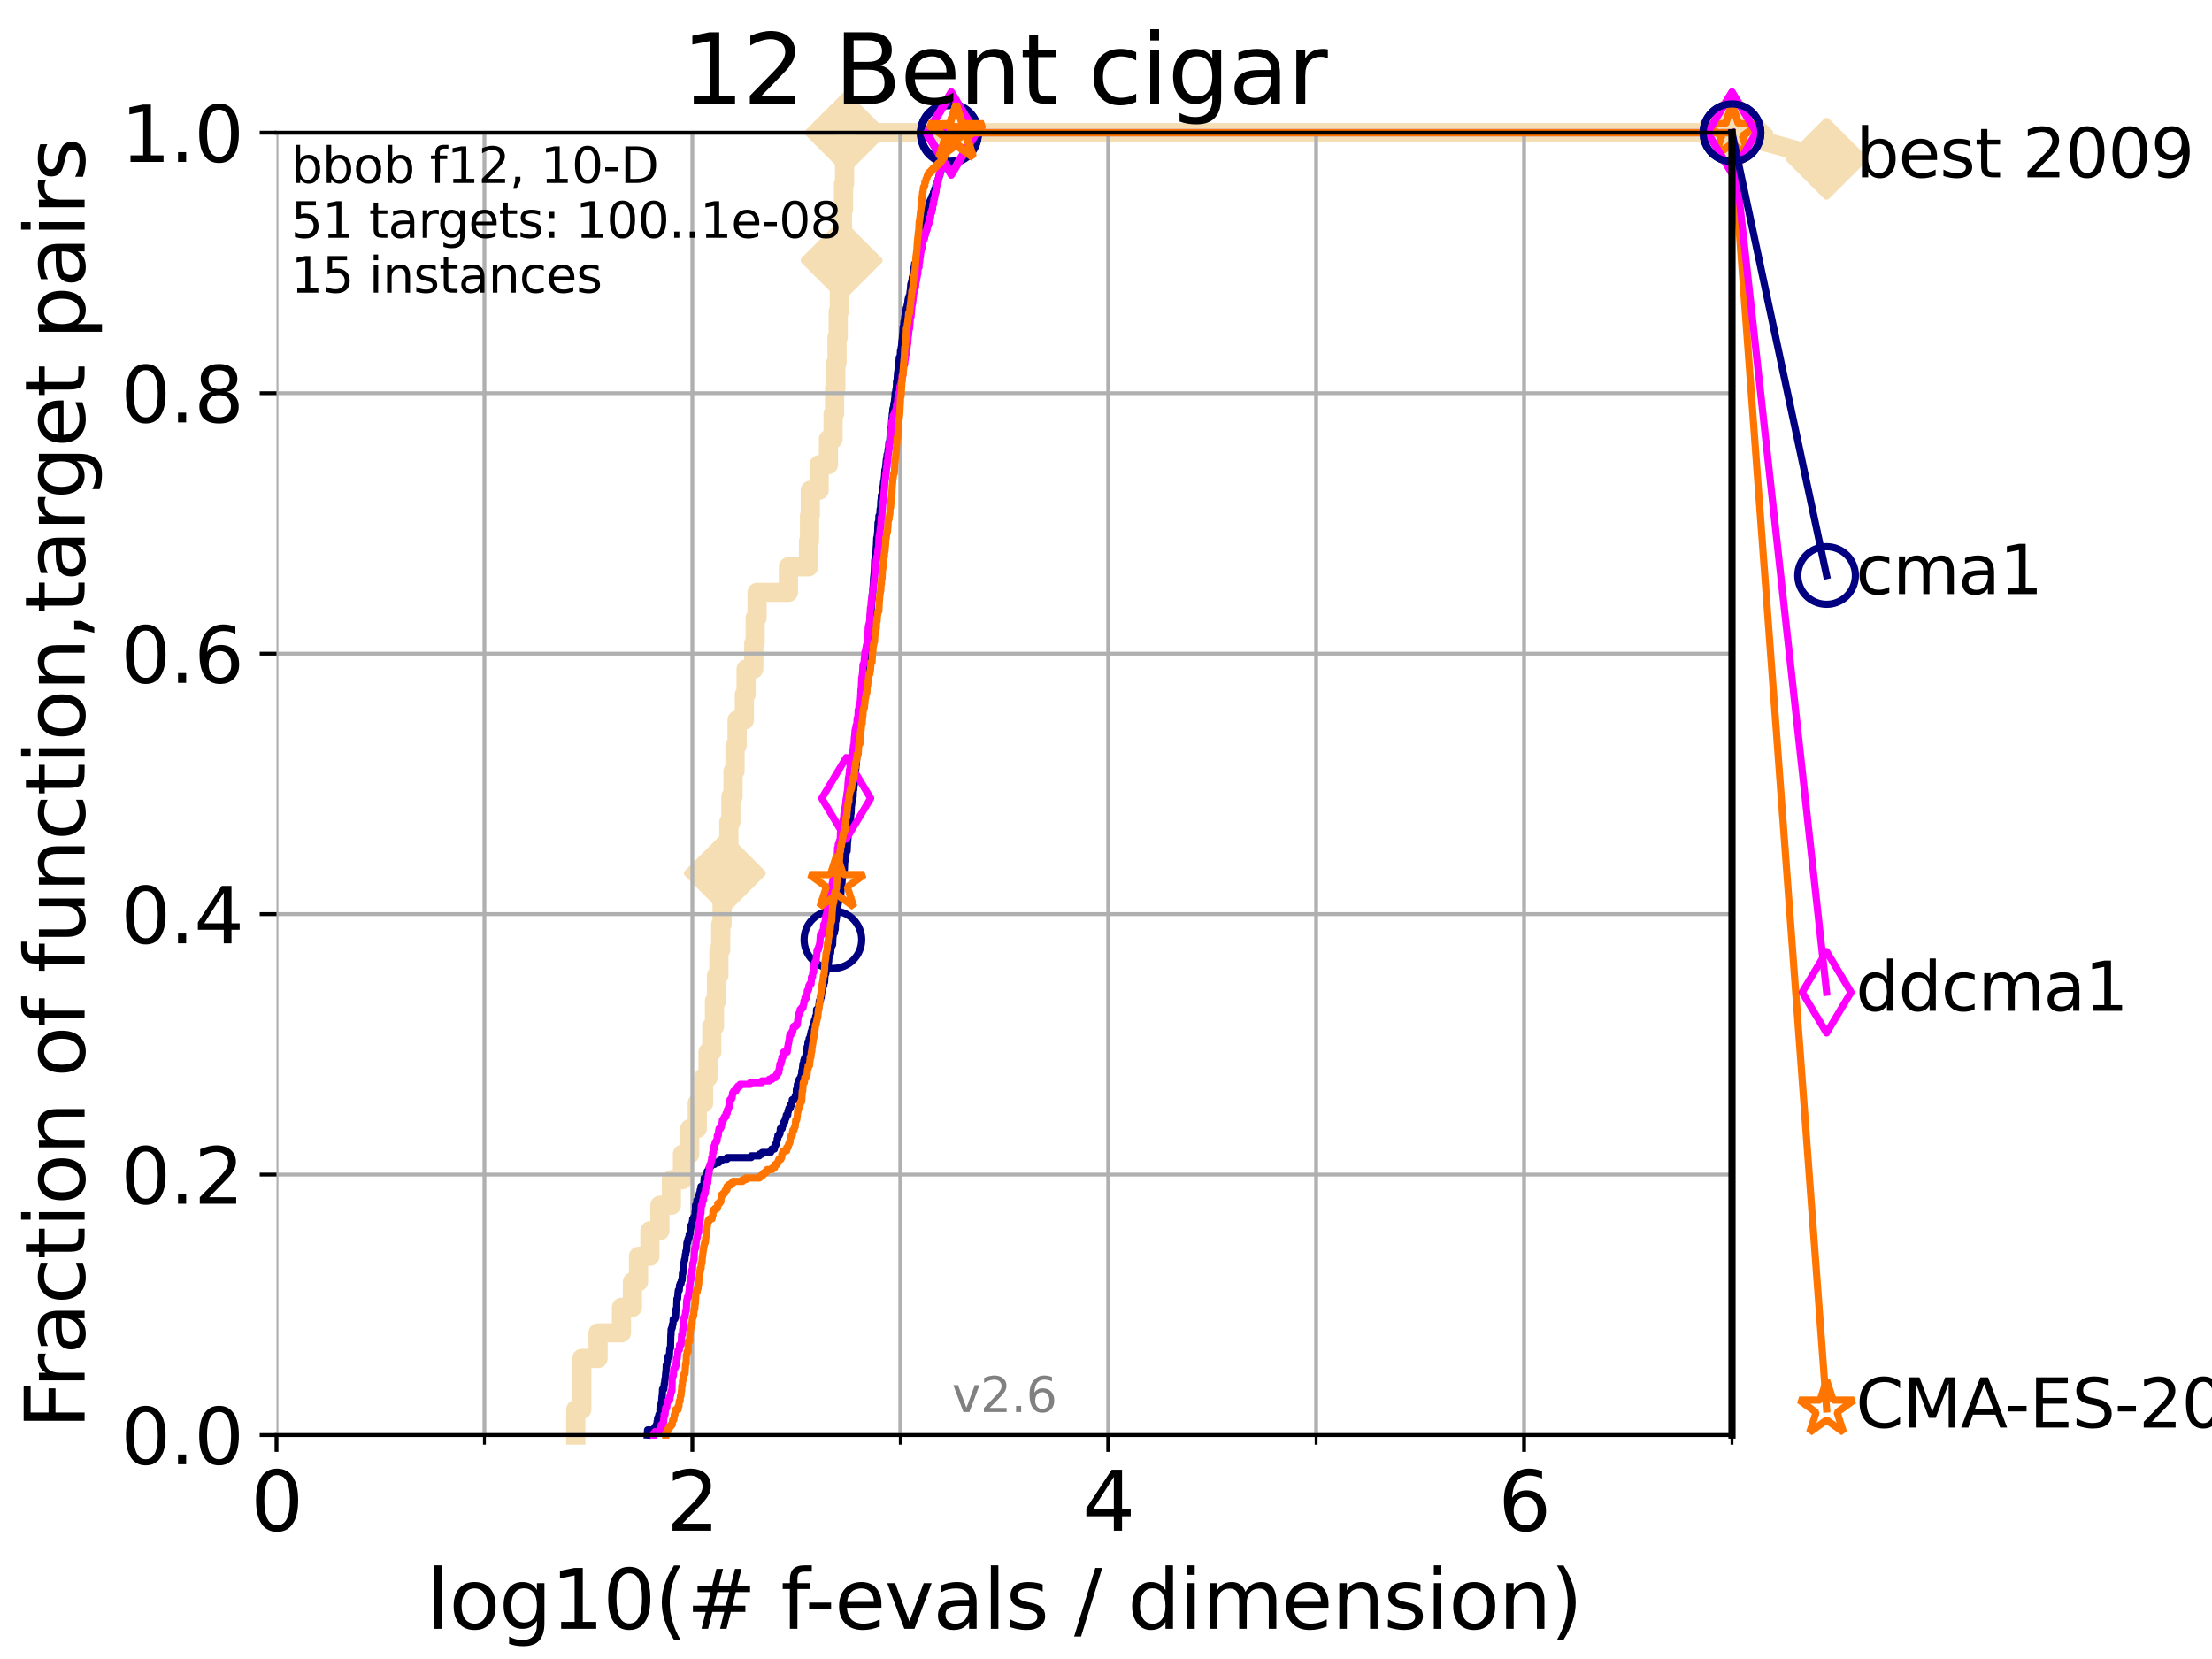 <?xml version="1.0" encoding="utf-8" standalone="no"?>
<!DOCTYPE svg PUBLIC "-//W3C//DTD SVG 1.1//EN"
  "http://www.w3.org/Graphics/SVG/1.1/DTD/svg11.dtd">
<svg xmlns:xlink="http://www.w3.org/1999/xlink" width="460.8pt" height="345.6pt" viewBox="0 0 460.8 345.6" xmlns="http://www.w3.org/2000/svg" version="1.1">
 <defs>
  <style type="text/css">*{stroke-linejoin: round; stroke-linecap: butt}</style>
 </defs>
 <g id="figure_1">
  <g id="patch_1">
   <path d="M 0 345.6 
L 460.8 345.6 
L 460.8 0 
L 0 0 
z
" style="fill: #ffffff"/>
  </g>
  <g id="axes_1">
   <g id="patch_2">
    <path d="M 57.6 298.944 
L 360.806 298.944 
L 360.806 27.648 
L 57.6 27.648 
z
" style="fill: #ffffff"/>
   </g>
   <g id="line2d_1">
    <path d="M 119.945 298.944 
L 119.945 293.624 
L 121.202 293.624 
L 121.202 282.985 
L 124.589 282.985 
L 124.589 277.666 
L 129.458 277.666 
L 129.458 272.346 
L 131.747 272.346 
L 131.747 267.027 
L 133.018 267.027 
L 133.018 261.707 
L 135.389 261.707 
L 135.389 256.388 
L 137.467 256.388 
L 137.467 251.068 
L 139.867 251.068 
L 139.867 245.749 
L 142.165 245.749 
L 142.165 240.429 
L 143.696 240.429 
L 143.696 235.11 
L 145.255 235.11 
L 145.255 229.79 
L 146.579 229.79 
L 146.579 224.471 
L 147.503 224.471 
L 147.503 219.151 
L 148.277 219.151 
L 148.277 213.832 
L 148.845 213.832 
L 148.845 208.512 
L 149.267 208.512 
L 149.267 203.192 
L 149.764 203.192 
L 149.764 197.873 
L 150.139 197.873 
L 150.139 192.553 
L 150.425 192.553 
L 150.425 187.234 
L 150.998 187.234 
L 150.998 181.914 
L 151.427 181.914 
L 151.427 176.595 
L 151.833 176.595 
L 151.833 171.275 
L 152.255 171.275 
L 152.255 165.956 
L 152.704 165.956 
L 152.704 160.636 
L 153.119 160.636 
L 153.119 155.317 
L 153.559 155.317 
L 153.559 149.997 
L 155.067 149.997 
L 155.067 144.678 
L 155.433 144.678 
L 155.433 139.358 
L 157.023 139.358 
L 157.023 134.039 
L 157.317 134.039 
L 157.317 128.719 
L 157.716 128.719 
L 157.716 123.4 
L 164.24 123.4 
L 164.24 118.08 
L 168.431 118.08 
L 168.431 112.76 
L 168.638 112.76 
L 168.638 107.441 
L 168.801 107.441 
L 168.801 102.121 
L 170.644 102.121 
L 170.644 96.802 
L 172.579 96.802 
L 172.579 91.482 
L 173.549 91.482 
L 173.549 86.163 
L 173.856 86.163 
L 173.856 80.843 
L 174.126 80.843 
L 174.126 75.524 
L 174.37 75.524 
L 174.37 70.204 
L 174.615 70.204 
L 174.615 64.885 
L 174.86 64.885 
L 174.86 59.565 
L 175.077 59.565 
L 175.077 54.246 
L 175.316 54.246 
L 175.316 48.926 
L 175.506 48.926 
L 175.506 43.607 
L 175.716 43.607 
L 175.716 38.287 
L 175.947 38.287 
L 175.947 32.968 
L 176.196 32.968 
L 176.196 27.648 
L 360.806 27.648 
" style="fill: none; stroke: #f5deb3; stroke-width: 4; stroke-linecap: square"/>
   </g>
   <g id="line2d_2">
    <defs>
     <path id="m035a063be9" d="M -0 7.778 
L 7.778 0 
L 0 -7.778 
L -7.778 -0 
z
" style="stroke: #f5deb3; stroke-width: 1.5; stroke-linejoin: miter"/>
    </defs>
    <g>
     <use xlink:href="#m035a063be9" x="150.998" y="181.914" style="fill: #f5deb3; stroke: #f5deb3; stroke-width: 1.5; stroke-linejoin: miter"/>
     <use xlink:href="#m035a063be9" x="175.316" y="54.246" style="fill: #f5deb3; stroke: #f5deb3; stroke-width: 1.5; stroke-linejoin: miter"/>
     <use xlink:href="#m035a063be9" x="176.196" y="27.648" style="fill: #f5deb3; stroke: #f5deb3; stroke-width: 1.5; stroke-linejoin: miter"/>
     <use xlink:href="#m035a063be9" x="176.196" y="27.648" style="fill: #f5deb3; stroke: #f5deb3; stroke-width: 1.5; stroke-linejoin: miter"/>
     <use xlink:href="#m035a063be9" x="360.806" y="27.648" style="fill: #f5deb3; stroke: #f5deb3; stroke-width: 1.5; stroke-linejoin: miter"/>
    </g>
   </g>
   <g id="line2d_3">
    <path style="fill: none; stroke: #f5deb3; stroke-width: 4; stroke-linecap: square"/>
    <g/>
   </g>
   <g id="line2d_4">
    <path d="M 360.806 27.648 
L 380.515 33.074 
" style="fill: none; stroke: #f5deb3; stroke-width: 4; stroke-linecap: square"/>
    <g>
     <use xlink:href="#m035a063be9" x="360.806" y="27.648" style="fill: #f5deb3; stroke: #f5deb3; stroke-width: 1.5; stroke-linejoin: miter"/>
     <use xlink:href="#m035a063be9" x="380.515" y="33.074" style="fill: #f5deb3; stroke: #f5deb3; stroke-width: 1.5; stroke-linejoin: miter"/>
    </g>
   </g>
   <g id="matplotlib.axis_1">
    <g id="xtick_1">
     <g id="line2d_5">
      <path d="M 57.6 298.944 
L 57.6 27.648 
" clip-path="url(#p872a8c817d)" style="fill: none; stroke: #b0b0b0; stroke-width: 0.8; stroke-linecap: square"/>
     </g>
     <g id="line2d_6">
      <defs>
       <path id="mb96d36a4d0" d="M 0 0 
L 0 3.5 
" style="stroke: #000000; stroke-width: 0.8"/>
      </defs>
      <g>
       <use xlink:href="#mb96d36a4d0" x="57.6" y="298.944" style="stroke: #000000; stroke-width: 0.8"/>
      </g>
     </g>
     <g id="text_1">
      <!-- 0 -->
      <g transform="translate(52.192 318.861)scale(0.17 -0.17)">
       <defs>
        <path id="DejaVuSans-30" d="M 2034 4250 
Q 1547 4250 1301 3770 
Q 1056 3291 1056 2328 
Q 1056 1369 1301 889 
Q 1547 409 2034 409 
Q 2525 409 2770 889 
Q 3016 1369 3016 2328 
Q 3016 3291 2770 3770 
Q 2525 4250 2034 4250 
z
M 2034 4750 
Q 2819 4750 3233 4129 
Q 3647 3509 3647 2328 
Q 3647 1150 3233 529 
Q 2819 -91 2034 -91 
Q 1250 -91 836 529 
Q 422 1150 422 2328 
Q 422 3509 836 4129 
Q 1250 4750 2034 4750 
z
" transform="scale(0.016)"/>
       </defs>
       <use xlink:href="#DejaVuSans-30"/>
      </g>
     </g>
    </g>
    <g id="xtick_2">
     <g id="line2d_7">
      <path d="M 144.23 298.944 
L 144.23 27.648 
" clip-path="url(#p872a8c817d)" style="fill: none; stroke: #b0b0b0; stroke-width: 0.8; stroke-linecap: square"/>
     </g>
     <g id="line2d_8">
      <g>
       <use xlink:href="#mb96d36a4d0" x="144.23" y="298.944" style="stroke: #000000; stroke-width: 0.8"/>
      </g>
     </g>
     <g id="text_2">
      <!-- 2 -->
      <g transform="translate(138.822 318.861)scale(0.17 -0.17)">
       <defs>
        <path id="DejaVuSans-32" d="M 1228 531 
L 3431 531 
L 3431 0 
L 469 0 
L 469 531 
Q 828 903 1448 1529 
Q 2069 2156 2228 2338 
Q 2531 2678 2651 2914 
Q 2772 3150 2772 3378 
Q 2772 3750 2511 3984 
Q 2250 4219 1831 4219 
Q 1534 4219 1204 4116 
Q 875 4013 500 3803 
L 500 4441 
Q 881 4594 1212 4672 
Q 1544 4750 1819 4750 
Q 2544 4750 2975 4387 
Q 3406 4025 3406 3419 
Q 3406 3131 3298 2873 
Q 3191 2616 2906 2266 
Q 2828 2175 2409 1742 
Q 1991 1309 1228 531 
z
" transform="scale(0.016)"/>
       </defs>
       <use xlink:href="#DejaVuSans-32"/>
      </g>
     </g>
    </g>
    <g id="xtick_3">
     <g id="line2d_9">
      <path d="M 230.861 298.944 
L 230.861 27.648 
" clip-path="url(#p872a8c817d)" style="fill: none; stroke: #b0b0b0; stroke-width: 0.8; stroke-linecap: square"/>
     </g>
     <g id="line2d_10">
      <g>
       <use xlink:href="#mb96d36a4d0" x="230.861" y="298.944" style="stroke: #000000; stroke-width: 0.8"/>
      </g>
     </g>
     <g id="text_3">
      <!-- 4 -->
      <g transform="translate(225.453 318.861)scale(0.17 -0.17)">
       <defs>
        <path id="DejaVuSans-34" d="M 2419 4116 
L 825 1625 
L 2419 1625 
L 2419 4116 
z
M 2253 4666 
L 3047 4666 
L 3047 1625 
L 3713 1625 
L 3713 1100 
L 3047 1100 
L 3047 0 
L 2419 0 
L 2419 1100 
L 313 1100 
L 313 1709 
L 2253 4666 
z
" transform="scale(0.016)"/>
       </defs>
       <use xlink:href="#DejaVuSans-34"/>
      </g>
     </g>
    </g>
    <g id="xtick_4">
     <g id="line2d_11">
      <path d="M 317.491 298.944 
L 317.491 27.648 
" clip-path="url(#p872a8c817d)" style="fill: none; stroke: #b0b0b0; stroke-width: 0.8; stroke-linecap: square"/>
     </g>
     <g id="line2d_12">
      <g>
       <use xlink:href="#mb96d36a4d0" x="317.491" y="298.944" style="stroke: #000000; stroke-width: 0.8"/>
      </g>
     </g>
     <g id="text_4">
      <!-- 6 -->
      <g transform="translate(312.083 318.861)scale(0.17 -0.17)">
       <defs>
        <path id="DejaVuSans-36" d="M 2113 2584 
Q 1688 2584 1439 2293 
Q 1191 2003 1191 1497 
Q 1191 994 1439 701 
Q 1688 409 2113 409 
Q 2538 409 2786 701 
Q 3034 994 3034 1497 
Q 3034 2003 2786 2293 
Q 2538 2584 2113 2584 
z
M 3366 4563 
L 3366 3988 
Q 3128 4100 2886 4159 
Q 2644 4219 2406 4219 
Q 1781 4219 1451 3797 
Q 1122 3375 1075 2522 
Q 1259 2794 1537 2939 
Q 1816 3084 2150 3084 
Q 2853 3084 3261 2657 
Q 3669 2231 3669 1497 
Q 3669 778 3244 343 
Q 2819 -91 2113 -91 
Q 1303 -91 875 529 
Q 447 1150 447 2328 
Q 447 3434 972 4092 
Q 1497 4750 2381 4750 
Q 2619 4750 2861 4703 
Q 3103 4656 3366 4563 
z
" transform="scale(0.016)"/>
       </defs>
       <use xlink:href="#DejaVuSans-36"/>
      </g>
     </g>
    </g>
    <g id="xtick_5">
     <g id="line2d_13">
      <path d="M 100.915 298.944 
L 100.915 27.648 
" clip-path="url(#p872a8c817d)" style="fill: none; stroke: #b0b0b0; stroke-width: 0.8; stroke-linecap: square"/>
     </g>
     <g id="line2d_14">
      <defs>
       <path id="m005e0846c0" d="M 0 0 
L 0 2 
" style="stroke: #000000; stroke-width: 0.6"/>
      </defs>
      <g>
       <use xlink:href="#m005e0846c0" x="100.915" y="298.944" style="stroke: #000000; stroke-width: 0.6"/>
      </g>
     </g>
    </g>
    <g id="xtick_6">
     <g id="line2d_15">
      <path d="M 187.546 298.944 
L 187.546 27.648 
" clip-path="url(#p872a8c817d)" style="fill: none; stroke: #b0b0b0; stroke-width: 0.8; stroke-linecap: square"/>
     </g>
     <g id="line2d_16">
      <g>
       <use xlink:href="#m005e0846c0" x="187.546" y="298.944" style="stroke: #000000; stroke-width: 0.6"/>
      </g>
     </g>
    </g>
    <g id="xtick_7">
     <g id="line2d_17">
      <path d="M 274.176 298.944 
L 274.176 27.648 
" clip-path="url(#p872a8c817d)" style="fill: none; stroke: #b0b0b0; stroke-width: 0.8; stroke-linecap: square"/>
     </g>
     <g id="line2d_18">
      <g>
       <use xlink:href="#m005e0846c0" x="274.176" y="298.944" style="stroke: #000000; stroke-width: 0.6"/>
      </g>
     </g>
    </g>
    <g id="xtick_8">
     <g id="line2d_19">
      <path d="M 360.806 298.944 
L 360.806 27.648 
" clip-path="url(#p872a8c817d)" style="fill: none; stroke: #b0b0b0; stroke-width: 0.8; stroke-linecap: square"/>
     </g>
     <g id="line2d_20">
      <g>
       <use xlink:href="#m005e0846c0" x="360.806" y="298.944" style="stroke: #000000; stroke-width: 0.6"/>
      </g>
     </g>
    </g>
    <g id="text_5">
     <!-- log10(# f-evals / dimension) -->
     <g transform="translate(88.823 339.314)scale(0.17 -0.17)">
      <defs>
       <path id="DejaVuSans-6c" d="M 603 4863 
L 1178 4863 
L 1178 0 
L 603 0 
L 603 4863 
z
" transform="scale(0.016)"/>
       <path id="DejaVuSans-6f" d="M 1959 3097 
Q 1497 3097 1228 2736 
Q 959 2375 959 1747 
Q 959 1119 1226 758 
Q 1494 397 1959 397 
Q 2419 397 2687 759 
Q 2956 1122 2956 1747 
Q 2956 2369 2687 2733 
Q 2419 3097 1959 3097 
z
M 1959 3584 
Q 2709 3584 3137 3096 
Q 3566 2609 3566 1747 
Q 3566 888 3137 398 
Q 2709 -91 1959 -91 
Q 1206 -91 779 398 
Q 353 888 353 1747 
Q 353 2609 779 3096 
Q 1206 3584 1959 3584 
z
" transform="scale(0.016)"/>
       <path id="DejaVuSans-67" d="M 2906 1791 
Q 2906 2416 2648 2759 
Q 2391 3103 1925 3103 
Q 1463 3103 1205 2759 
Q 947 2416 947 1791 
Q 947 1169 1205 825 
Q 1463 481 1925 481 
Q 2391 481 2648 825 
Q 2906 1169 2906 1791 
z
M 3481 434 
Q 3481 -459 3084 -895 
Q 2688 -1331 1869 -1331 
Q 1566 -1331 1297 -1286 
Q 1028 -1241 775 -1147 
L 775 -588 
Q 1028 -725 1275 -790 
Q 1522 -856 1778 -856 
Q 2344 -856 2625 -561 
Q 2906 -266 2906 331 
L 2906 616 
Q 2728 306 2450 153 
Q 2172 0 1784 0 
Q 1141 0 747 490 
Q 353 981 353 1791 
Q 353 2603 747 3093 
Q 1141 3584 1784 3584 
Q 2172 3584 2450 3431 
Q 2728 3278 2906 2969 
L 2906 3500 
L 3481 3500 
L 3481 434 
z
" transform="scale(0.016)"/>
       <path id="DejaVuSans-31" d="M 794 531 
L 1825 531 
L 1825 4091 
L 703 3866 
L 703 4441 
L 1819 4666 
L 2450 4666 
L 2450 531 
L 3481 531 
L 3481 0 
L 794 0 
L 794 531 
z
" transform="scale(0.016)"/>
       <path id="DejaVuSans-28" d="M 1984 4856 
Q 1566 4138 1362 3434 
Q 1159 2731 1159 2009 
Q 1159 1288 1364 580 
Q 1569 -128 1984 -844 
L 1484 -844 
Q 1016 -109 783 600 
Q 550 1309 550 2009 
Q 550 2706 781 3412 
Q 1013 4119 1484 4856 
L 1984 4856 
z
" transform="scale(0.016)"/>
       <path id="DejaVuSans-23" d="M 3272 2816 
L 2363 2816 
L 2100 1772 
L 3016 1772 
L 3272 2816 
z
M 2803 4594 
L 2478 3297 
L 3391 3297 
L 3719 4594 
L 4219 4594 
L 3897 3297 
L 4872 3297 
L 4872 2816 
L 3775 2816 
L 3519 1772 
L 4513 1772 
L 4513 1294 
L 3397 1294 
L 3072 0 
L 2572 0 
L 2894 1294 
L 1978 1294 
L 1656 0 
L 1153 0 
L 1478 1294 
L 494 1294 
L 494 1772 
L 1594 1772 
L 1856 2816 
L 850 2816 
L 850 3297 
L 1978 3297 
L 2297 4594 
L 2803 4594 
z
" transform="scale(0.016)"/>
       <path id="DejaVuSans-20" transform="scale(0.016)"/>
       <path id="DejaVuSans-66" d="M 2375 4863 
L 2375 4384 
L 1825 4384 
Q 1516 4384 1395 4259 
Q 1275 4134 1275 3809 
L 1275 3500 
L 2222 3500 
L 2222 3053 
L 1275 3053 
L 1275 0 
L 697 0 
L 697 3053 
L 147 3053 
L 147 3500 
L 697 3500 
L 697 3744 
Q 697 4328 969 4595 
Q 1241 4863 1831 4863 
L 2375 4863 
z
" transform="scale(0.016)"/>
       <path id="DejaVuSans-2d" d="M 313 2009 
L 1997 2009 
L 1997 1497 
L 313 1497 
L 313 2009 
z
" transform="scale(0.016)"/>
       <path id="DejaVuSans-65" d="M 3597 1894 
L 3597 1613 
L 953 1613 
Q 991 1019 1311 708 
Q 1631 397 2203 397 
Q 2534 397 2845 478 
Q 3156 559 3463 722 
L 3463 178 
Q 3153 47 2828 -22 
Q 2503 -91 2169 -91 
Q 1331 -91 842 396 
Q 353 884 353 1716 
Q 353 2575 817 3079 
Q 1281 3584 2069 3584 
Q 2775 3584 3186 3129 
Q 3597 2675 3597 1894 
z
M 3022 2063 
Q 3016 2534 2758 2815 
Q 2500 3097 2075 3097 
Q 1594 3097 1305 2825 
Q 1016 2553 972 2059 
L 3022 2063 
z
" transform="scale(0.016)"/>
       <path id="DejaVuSans-76" d="M 191 3500 
L 800 3500 
L 1894 563 
L 2988 3500 
L 3597 3500 
L 2284 0 
L 1503 0 
L 191 3500 
z
" transform="scale(0.016)"/>
       <path id="DejaVuSans-61" d="M 2194 1759 
Q 1497 1759 1228 1600 
Q 959 1441 959 1056 
Q 959 750 1161 570 
Q 1363 391 1709 391 
Q 2188 391 2477 730 
Q 2766 1069 2766 1631 
L 2766 1759 
L 2194 1759 
z
M 3341 1997 
L 3341 0 
L 2766 0 
L 2766 531 
Q 2569 213 2275 61 
Q 1981 -91 1556 -91 
Q 1019 -91 701 211 
Q 384 513 384 1019 
Q 384 1609 779 1909 
Q 1175 2209 1959 2209 
L 2766 2209 
L 2766 2266 
Q 2766 2663 2505 2880 
Q 2244 3097 1772 3097 
Q 1472 3097 1187 3025 
Q 903 2953 641 2809 
L 641 3341 
Q 956 3463 1253 3523 
Q 1550 3584 1831 3584 
Q 2591 3584 2966 3190 
Q 3341 2797 3341 1997 
z
" transform="scale(0.016)"/>
       <path id="DejaVuSans-73" d="M 2834 3397 
L 2834 2853 
Q 2591 2978 2328 3040 
Q 2066 3103 1784 3103 
Q 1356 3103 1142 2972 
Q 928 2841 928 2578 
Q 928 2378 1081 2264 
Q 1234 2150 1697 2047 
L 1894 2003 
Q 2506 1872 2764 1633 
Q 3022 1394 3022 966 
Q 3022 478 2636 193 
Q 2250 -91 1575 -91 
Q 1294 -91 989 -36 
Q 684 19 347 128 
L 347 722 
Q 666 556 975 473 
Q 1284 391 1588 391 
Q 1994 391 2212 530 
Q 2431 669 2431 922 
Q 2431 1156 2273 1281 
Q 2116 1406 1581 1522 
L 1381 1569 
Q 847 1681 609 1914 
Q 372 2147 372 2553 
Q 372 3047 722 3315 
Q 1072 3584 1716 3584 
Q 2034 3584 2315 3537 
Q 2597 3491 2834 3397 
z
" transform="scale(0.016)"/>
       <path id="DejaVuSans-2f" d="M 1625 4666 
L 2156 4666 
L 531 -594 
L 0 -594 
L 1625 4666 
z
" transform="scale(0.016)"/>
       <path id="DejaVuSans-64" d="M 2906 2969 
L 2906 4863 
L 3481 4863 
L 3481 0 
L 2906 0 
L 2906 525 
Q 2725 213 2448 61 
Q 2172 -91 1784 -91 
Q 1150 -91 751 415 
Q 353 922 353 1747 
Q 353 2572 751 3078 
Q 1150 3584 1784 3584 
Q 2172 3584 2448 3432 
Q 2725 3281 2906 2969 
z
M 947 1747 
Q 947 1113 1208 752 
Q 1469 391 1925 391 
Q 2381 391 2643 752 
Q 2906 1113 2906 1747 
Q 2906 2381 2643 2742 
Q 2381 3103 1925 3103 
Q 1469 3103 1208 2742 
Q 947 2381 947 1747 
z
" transform="scale(0.016)"/>
       <path id="DejaVuSans-69" d="M 603 3500 
L 1178 3500 
L 1178 0 
L 603 0 
L 603 3500 
z
M 603 4863 
L 1178 4863 
L 1178 4134 
L 603 4134 
L 603 4863 
z
" transform="scale(0.016)"/>
       <path id="DejaVuSans-6d" d="M 3328 2828 
Q 3544 3216 3844 3400 
Q 4144 3584 4550 3584 
Q 5097 3584 5394 3201 
Q 5691 2819 5691 2113 
L 5691 0 
L 5113 0 
L 5113 2094 
Q 5113 2597 4934 2840 
Q 4756 3084 4391 3084 
Q 3944 3084 3684 2787 
Q 3425 2491 3425 1978 
L 3425 0 
L 2847 0 
L 2847 2094 
Q 2847 2600 2669 2842 
Q 2491 3084 2119 3084 
Q 1678 3084 1418 2786 
Q 1159 2488 1159 1978 
L 1159 0 
L 581 0 
L 581 3500 
L 1159 3500 
L 1159 2956 
Q 1356 3278 1631 3431 
Q 1906 3584 2284 3584 
Q 2666 3584 2933 3390 
Q 3200 3197 3328 2828 
z
" transform="scale(0.016)"/>
       <path id="DejaVuSans-6e" d="M 3513 2113 
L 3513 0 
L 2938 0 
L 2938 2094 
Q 2938 2591 2744 2837 
Q 2550 3084 2163 3084 
Q 1697 3084 1428 2787 
Q 1159 2491 1159 1978 
L 1159 0 
L 581 0 
L 581 3500 
L 1159 3500 
L 1159 2956 
Q 1366 3272 1645 3428 
Q 1925 3584 2291 3584 
Q 2894 3584 3203 3211 
Q 3513 2838 3513 2113 
z
" transform="scale(0.016)"/>
       <path id="DejaVuSans-29" d="M 513 4856 
L 1013 4856 
Q 1481 4119 1714 3412 
Q 1947 2706 1947 2009 
Q 1947 1309 1714 600 
Q 1481 -109 1013 -844 
L 513 -844 
Q 928 -128 1133 580 
Q 1338 1288 1338 2009 
Q 1338 2731 1133 3434 
Q 928 4138 513 4856 
z
" transform="scale(0.016)"/>
      </defs>
      <use xlink:href="#DejaVuSans-6c"/>
      <use xlink:href="#DejaVuSans-6f" x="27.783"/>
      <use xlink:href="#DejaVuSans-67" x="88.965"/>
      <use xlink:href="#DejaVuSans-31" x="152.441"/>
      <use xlink:href="#DejaVuSans-30" x="216.064"/>
      <use xlink:href="#DejaVuSans-28" x="279.688"/>
      <use xlink:href="#DejaVuSans-23" x="318.701"/>
      <use xlink:href="#DejaVuSans-20" x="402.49"/>
      <use xlink:href="#DejaVuSans-66" x="434.277"/>
      <use xlink:href="#DejaVuSans-2d" x="463.982"/>
      <use xlink:href="#DejaVuSans-65" x="500.066"/>
      <use xlink:href="#DejaVuSans-76" x="561.59"/>
      <use xlink:href="#DejaVuSans-61" x="620.77"/>
      <use xlink:href="#DejaVuSans-6c" x="682.049"/>
      <use xlink:href="#DejaVuSans-73" x="709.832"/>
      <use xlink:href="#DejaVuSans-20" x="761.932"/>
      <use xlink:href="#DejaVuSans-2f" x="793.719"/>
      <use xlink:href="#DejaVuSans-20" x="827.41"/>
      <use xlink:href="#DejaVuSans-64" x="859.197"/>
      <use xlink:href="#DejaVuSans-69" x="922.674"/>
      <use xlink:href="#DejaVuSans-6d" x="950.457"/>
      <use xlink:href="#DejaVuSans-65" x="1047.869"/>
      <use xlink:href="#DejaVuSans-6e" x="1109.393"/>
      <use xlink:href="#DejaVuSans-73" x="1172.771"/>
      <use xlink:href="#DejaVuSans-69" x="1224.871"/>
      <use xlink:href="#DejaVuSans-6f" x="1252.654"/>
      <use xlink:href="#DejaVuSans-6e" x="1313.836"/>
      <use xlink:href="#DejaVuSans-29" x="1377.215"/>
     </g>
    </g>
   </g>
   <g id="matplotlib.axis_2">
    <g id="ytick_1">
     <g id="line2d_21">
      <path d="M 57.6 298.944 
L 360.806 298.944 
" clip-path="url(#p872a8c817d)" style="fill: none; stroke: #b0b0b0; stroke-width: 0.8; stroke-linecap: square"/>
     </g>
     <g id="line2d_22">
      <defs>
       <path id="m5786d72df1" d="M 0 0 
L -3.5 0 
" style="stroke: #000000; stroke-width: 0.8"/>
      </defs>
      <g>
       <use xlink:href="#m5786d72df1" x="57.6" y="298.944" style="stroke: #000000; stroke-width: 0.8"/>
      </g>
     </g>
     <g id="text_6">
      <!-- 0.0 -->
      <g transform="translate(25.155 305.023)scale(0.16 -0.16)">
       <defs>
        <path id="DejaVuSans-2e" d="M 684 794 
L 1344 794 
L 1344 0 
L 684 0 
L 684 794 
z
" transform="scale(0.016)"/>
       </defs>
       <use xlink:href="#DejaVuSans-30"/>
       <use xlink:href="#DejaVuSans-2e" x="63.623"/>
       <use xlink:href="#DejaVuSans-30" x="95.41"/>
      </g>
     </g>
    </g>
    <g id="ytick_2">
     <g id="line2d_23">
      <path d="M 57.6 244.685 
L 360.806 244.685 
" clip-path="url(#p872a8c817d)" style="fill: none; stroke: #b0b0b0; stroke-width: 0.8; stroke-linecap: square"/>
     </g>
     <g id="line2d_24">
      <g>
       <use xlink:href="#m5786d72df1" x="57.6" y="244.685" style="stroke: #000000; stroke-width: 0.8"/>
      </g>
     </g>
     <g id="text_7">
      <!-- 0.2 -->
      <g transform="translate(25.155 250.764)scale(0.16 -0.16)">
       <use xlink:href="#DejaVuSans-30"/>
       <use xlink:href="#DejaVuSans-2e" x="63.623"/>
       <use xlink:href="#DejaVuSans-32" x="95.41"/>
      </g>
     </g>
    </g>
    <g id="ytick_3">
     <g id="line2d_25">
      <path d="M 57.6 190.426 
L 360.806 190.426 
" clip-path="url(#p872a8c817d)" style="fill: none; stroke: #b0b0b0; stroke-width: 0.8; stroke-linecap: square"/>
     </g>
     <g id="line2d_26">
      <g>
       <use xlink:href="#m5786d72df1" x="57.6" y="190.426" style="stroke: #000000; stroke-width: 0.8"/>
      </g>
     </g>
     <g id="text_8">
      <!-- 0.4 -->
      <g transform="translate(25.155 196.504)scale(0.16 -0.16)">
       <use xlink:href="#DejaVuSans-30"/>
       <use xlink:href="#DejaVuSans-2e" x="63.623"/>
       <use xlink:href="#DejaVuSans-34" x="95.41"/>
      </g>
     </g>
    </g>
    <g id="ytick_4">
     <g id="line2d_27">
      <path d="M 57.6 136.166 
L 360.806 136.166 
" clip-path="url(#p872a8c817d)" style="fill: none; stroke: #b0b0b0; stroke-width: 0.8; stroke-linecap: square"/>
     </g>
     <g id="line2d_28">
      <g>
       <use xlink:href="#m5786d72df1" x="57.6" y="136.166" style="stroke: #000000; stroke-width: 0.8"/>
      </g>
     </g>
     <g id="text_9">
      <!-- 0.6 -->
      <g transform="translate(25.155 142.245)scale(0.16 -0.16)">
       <use xlink:href="#DejaVuSans-30"/>
       <use xlink:href="#DejaVuSans-2e" x="63.623"/>
       <use xlink:href="#DejaVuSans-36" x="95.41"/>
      </g>
     </g>
    </g>
    <g id="ytick_5">
     <g id="line2d_29">
      <path d="M 57.6 81.907 
L 360.806 81.907 
" clip-path="url(#p872a8c817d)" style="fill: none; stroke: #b0b0b0; stroke-width: 0.8; stroke-linecap: square"/>
     </g>
     <g id="line2d_30">
      <g>
       <use xlink:href="#m5786d72df1" x="57.6" y="81.907" style="stroke: #000000; stroke-width: 0.8"/>
      </g>
     </g>
     <g id="text_10">
      <!-- 0.8 -->
      <g transform="translate(25.155 87.986)scale(0.16 -0.16)">
       <defs>
        <path id="DejaVuSans-38" d="M 2034 2216 
Q 1584 2216 1326 1975 
Q 1069 1734 1069 1313 
Q 1069 891 1326 650 
Q 1584 409 2034 409 
Q 2484 409 2743 651 
Q 3003 894 3003 1313 
Q 3003 1734 2745 1975 
Q 2488 2216 2034 2216 
z
M 1403 2484 
Q 997 2584 770 2862 
Q 544 3141 544 3541 
Q 544 4100 942 4425 
Q 1341 4750 2034 4750 
Q 2731 4750 3128 4425 
Q 3525 4100 3525 3541 
Q 3525 3141 3298 2862 
Q 3072 2584 2669 2484 
Q 3125 2378 3379 2068 
Q 3634 1759 3634 1313 
Q 3634 634 3220 271 
Q 2806 -91 2034 -91 
Q 1263 -91 848 271 
Q 434 634 434 1313 
Q 434 1759 690 2068 
Q 947 2378 1403 2484 
z
M 1172 3481 
Q 1172 3119 1398 2916 
Q 1625 2713 2034 2713 
Q 2441 2713 2670 2916 
Q 2900 3119 2900 3481 
Q 2900 3844 2670 4047 
Q 2441 4250 2034 4250 
Q 1625 4250 1398 4047 
Q 1172 3844 1172 3481 
z
" transform="scale(0.016)"/>
       </defs>
       <use xlink:href="#DejaVuSans-30"/>
       <use xlink:href="#DejaVuSans-2e" x="63.623"/>
       <use xlink:href="#DejaVuSans-38" x="95.41"/>
      </g>
     </g>
    </g>
    <g id="ytick_6">
     <g id="line2d_31">
      <path d="M 57.6 27.648 
L 360.806 27.648 
" clip-path="url(#p872a8c817d)" style="fill: none; stroke: #b0b0b0; stroke-width: 0.8; stroke-linecap: square"/>
     </g>
     <g id="line2d_32">
      <g>
       <use xlink:href="#m5786d72df1" x="57.6" y="27.648" style="stroke: #000000; stroke-width: 0.8"/>
      </g>
     </g>
     <g id="text_11">
      <!-- 1.0 -->
      <g transform="translate(25.155 33.727)scale(0.16 -0.16)">
       <use xlink:href="#DejaVuSans-31"/>
       <use xlink:href="#DejaVuSans-2e" x="63.623"/>
       <use xlink:href="#DejaVuSans-30" x="95.41"/>
      </g>
     </g>
    </g>
    <g id="text_12">
     <!-- Fraction of function,target pairs -->
     <g transform="translate(17.62 297.681)rotate(-90)scale(0.17 -0.17)">
      <defs>
       <path id="DejaVuSans-46" d="M 628 4666 
L 3309 4666 
L 3309 4134 
L 1259 4134 
L 1259 2759 
L 3109 2759 
L 3109 2228 
L 1259 2228 
L 1259 0 
L 628 0 
L 628 4666 
z
" transform="scale(0.016)"/>
       <path id="DejaVuSans-72" d="M 2631 2963 
Q 2534 3019 2420 3045 
Q 2306 3072 2169 3072 
Q 1681 3072 1420 2755 
Q 1159 2438 1159 1844 
L 1159 0 
L 581 0 
L 581 3500 
L 1159 3500 
L 1159 2956 
Q 1341 3275 1631 3429 
Q 1922 3584 2338 3584 
Q 2397 3584 2469 3576 
Q 2541 3569 2628 3553 
L 2631 2963 
z
" transform="scale(0.016)"/>
       <path id="DejaVuSans-63" d="M 3122 3366 
L 3122 2828 
Q 2878 2963 2633 3030 
Q 2388 3097 2138 3097 
Q 1578 3097 1268 2742 
Q 959 2388 959 1747 
Q 959 1106 1268 751 
Q 1578 397 2138 397 
Q 2388 397 2633 464 
Q 2878 531 3122 666 
L 3122 134 
Q 2881 22 2623 -34 
Q 2366 -91 2075 -91 
Q 1284 -91 818 406 
Q 353 903 353 1747 
Q 353 2603 823 3093 
Q 1294 3584 2113 3584 
Q 2378 3584 2631 3529 
Q 2884 3475 3122 3366 
z
" transform="scale(0.016)"/>
       <path id="DejaVuSans-74" d="M 1172 4494 
L 1172 3500 
L 2356 3500 
L 2356 3053 
L 1172 3053 
L 1172 1153 
Q 1172 725 1289 603 
Q 1406 481 1766 481 
L 2356 481 
L 2356 0 
L 1766 0 
Q 1100 0 847 248 
Q 594 497 594 1153 
L 594 3053 
L 172 3053 
L 172 3500 
L 594 3500 
L 594 4494 
L 1172 4494 
z
" transform="scale(0.016)"/>
       <path id="DejaVuSans-75" d="M 544 1381 
L 544 3500 
L 1119 3500 
L 1119 1403 
Q 1119 906 1312 657 
Q 1506 409 1894 409 
Q 2359 409 2629 706 
Q 2900 1003 2900 1516 
L 2900 3500 
L 3475 3500 
L 3475 0 
L 2900 0 
L 2900 538 
Q 2691 219 2414 64 
Q 2138 -91 1772 -91 
Q 1169 -91 856 284 
Q 544 659 544 1381 
z
M 1991 3584 
L 1991 3584 
z
" transform="scale(0.016)"/>
       <path id="DejaVuSans-2c" d="M 750 794 
L 1409 794 
L 1409 256 
L 897 -744 
L 494 -744 
L 750 256 
L 750 794 
z
" transform="scale(0.016)"/>
       <path id="DejaVuSans-70" d="M 1159 525 
L 1159 -1331 
L 581 -1331 
L 581 3500 
L 1159 3500 
L 1159 2969 
Q 1341 3281 1617 3432 
Q 1894 3584 2278 3584 
Q 2916 3584 3314 3078 
Q 3713 2572 3713 1747 
Q 3713 922 3314 415 
Q 2916 -91 2278 -91 
Q 1894 -91 1617 61 
Q 1341 213 1159 525 
z
M 3116 1747 
Q 3116 2381 2855 2742 
Q 2594 3103 2138 3103 
Q 1681 3103 1420 2742 
Q 1159 2381 1159 1747 
Q 1159 1113 1420 752 
Q 1681 391 2138 391 
Q 2594 391 2855 752 
Q 3116 1113 3116 1747 
z
" transform="scale(0.016)"/>
      </defs>
      <use xlink:href="#DejaVuSans-46"/>
      <use xlink:href="#DejaVuSans-72" x="50.27"/>
      <use xlink:href="#DejaVuSans-61" x="91.383"/>
      <use xlink:href="#DejaVuSans-63" x="152.662"/>
      <use xlink:href="#DejaVuSans-74" x="207.643"/>
      <use xlink:href="#DejaVuSans-69" x="246.852"/>
      <use xlink:href="#DejaVuSans-6f" x="274.635"/>
      <use xlink:href="#DejaVuSans-6e" x="335.816"/>
      <use xlink:href="#DejaVuSans-20" x="399.195"/>
      <use xlink:href="#DejaVuSans-6f" x="430.982"/>
      <use xlink:href="#DejaVuSans-66" x="492.164"/>
      <use xlink:href="#DejaVuSans-20" x="527.369"/>
      <use xlink:href="#DejaVuSans-66" x="559.156"/>
      <use xlink:href="#DejaVuSans-75" x="594.361"/>
      <use xlink:href="#DejaVuSans-6e" x="657.74"/>
      <use xlink:href="#DejaVuSans-63" x="721.119"/>
      <use xlink:href="#DejaVuSans-74" x="776.1"/>
      <use xlink:href="#DejaVuSans-69" x="815.309"/>
      <use xlink:href="#DejaVuSans-6f" x="843.092"/>
      <use xlink:href="#DejaVuSans-6e" x="904.273"/>
      <use xlink:href="#DejaVuSans-2c" x="967.652"/>
      <use xlink:href="#DejaVuSans-74" x="999.439"/>
      <use xlink:href="#DejaVuSans-61" x="1038.648"/>
      <use xlink:href="#DejaVuSans-72" x="1099.928"/>
      <use xlink:href="#DejaVuSans-67" x="1139.291"/>
      <use xlink:href="#DejaVuSans-65" x="1202.768"/>
      <use xlink:href="#DejaVuSans-74" x="1264.291"/>
      <use xlink:href="#DejaVuSans-20" x="1303.5"/>
      <use xlink:href="#DejaVuSans-70" x="1335.287"/>
      <use xlink:href="#DejaVuSans-61" x="1398.764"/>
      <use xlink:href="#DejaVuSans-69" x="1460.043"/>
      <use xlink:href="#DejaVuSans-72" x="1487.826"/>
      <use xlink:href="#DejaVuSans-73" x="1528.939"/>
     </g>
    </g>
   </g>
   <g id="line2d_33">
    <defs>
     <path id="m7de04425a7" d="M 0 1.5 
C 0.398 1.5 0.779 1.342 1.061 1.061 
C 1.342 0.779 1.5 0.398 1.5 0 
C 1.5 -0.398 1.342 -0.779 1.061 -1.061 
C 0.779 -1.342 0.398 -1.5 0 -1.5 
C -0.398 -1.5 -0.779 -1.342 -1.061 -1.061 
C -1.342 -0.779 -1.5 -0.398 -1.5 0 
C -1.5 0.398 -1.342 0.779 -1.061 1.061 
C -0.779 1.342 -0.398 1.5 0 1.5 
z
" style="stroke: #f5deb3"/>
    </defs>
    <g>
     <use xlink:href="#m7de04425a7" x="176.196" y="27.648" style="fill: #f5deb3; stroke: #f5deb3"/>
     <use xlink:href="#m7de04425a7" x="176.196" y="27.648" style="fill: #f5deb3; stroke: #f5deb3"/>
    </g>
   </g>
   <g id="line2d_34">
    <defs>
     <path id="m437144a361" d="M 0 1.5 
C 0.398 1.5 0.779 1.342 1.061 1.061 
C 1.342 0.779 1.5 0.398 1.5 0 
C 1.5 -0.398 1.342 -0.779 1.061 -1.061 
C 0.779 -1.342 0.398 -1.5 0 -1.5 
C -0.398 -1.5 -0.779 -1.342 -1.061 -1.061 
C -1.342 -0.779 -1.5 -0.398 -1.5 0 
C -1.5 0.398 -1.342 0.779 -1.061 1.061 
C -0.779 1.342 -0.398 1.5 0 1.5 
z
" style="stroke: #000080"/>
    </defs>
    <g>
     <use xlink:href="#m437144a361" x="197.783" y="27.648" style="fill: #000080; stroke: #000080"/>
     <use xlink:href="#m437144a361" x="197.783" y="27.648" style="fill: #000080; stroke: #000080"/>
    </g>
   </g>
   <g id="line2d_35">
    <path d="M 134.839 298.944 
L 134.901 297.88 
L 136.271 297.88 
L 136.271 297.525 
L 136.499 297.525 
L 136.499 297.171 
L 136.725 297.171 
L 136.725 296.816 
L 136.837 296.816 
L 136.892 296.107 
L 136.975 296.107 
L 137.003 295.398 
L 137.141 295.398 
L 137.25 294.688 
L 137.467 294.688 
L 137.494 293.27 
L 137.628 293.27 
L 137.735 292.206 
L 137.814 292.206 
L 137.92 290.787 
L 137.972 290.787 
L 138.025 289.369 
L 138.31 289.369 
L 138.362 288.305 
L 138.439 288.305 
L 138.515 287.241 
L 138.592 287.241 
L 138.693 285.822 
L 138.743 285.822 
L 138.794 284.404 
L 138.919 284.404 
L 138.993 283.695 
L 139.068 283.695 
L 139.093 282.631 
L 139.435 282.631 
L 139.532 280.858 
L 139.677 280.858 
L 139.748 278.021 
L 139.796 278.021 
L 139.796 276.957 
L 139.915 276.957 
L 139.915 276.602 
L 140.056 276.602 
L 140.08 275.893 
L 140.197 275.893 
L 140.243 274.829 
L 140.566 274.829 
L 140.566 274.474 
L 140.725 274.474 
L 140.816 272.701 
L 140.951 272.701 
L 141.018 270.573 
L 141.151 270.573 
L 141.261 269.155 
L 141.305 269.155 
L 141.305 268.8 
L 141.502 268.8 
L 141.567 267.736 
L 141.697 267.736 
L 141.697 267.381 
L 141.89 267.381 
L 141.953 266.672 
L 142.102 266.672 
L 142.165 265.254 
L 142.269 265.254 
L 142.332 263.48 
L 142.394 263.48 
L 142.394 263.126 
L 142.518 263.126 
L 142.58 262.417 
L 142.682 262.417 
L 142.764 261.353 
L 142.865 261.353 
L 142.885 260.643 
L 143.006 260.643 
L 143.106 258.87 
L 143.246 258.87 
L 143.305 258.161 
L 143.443 258.161 
L 143.443 257.806 
L 143.56 257.806 
L 143.58 257.097 
L 143.735 257.097 
L 143.831 256.033 
L 143.889 256.033 
L 143.889 255.324 
L 144.098 255.324 
L 144.193 254.615 
L 144.249 254.615 
L 144.305 253.905 
L 144.51 253.905 
L 144.51 253.551 
L 144.732 253.551 
L 144.841 252.132 
L 144.878 252.132 
L 144.896 251.068 
L 145.148 251.068 
L 145.184 250.004 
L 145.362 250.004 
L 145.468 249.295 
L 145.696 249.295 
L 145.696 248.586 
L 145.834 248.586 
L 145.869 247.877 
L 146.023 247.877 
L 146.023 247.167 
L 146.579 247.167 
L 146.679 245.749 
L 146.695 245.749 
L 146.695 245.394 
L 147.022 245.394 
L 147.022 245.039 
L 147.216 245.039 
L 147.296 244.33 
L 147.328 244.33 
L 147.328 243.976 
L 147.629 243.976 
L 147.707 243.266 
L 147.909 243.266 
L 147.909 242.912 
L 148.186 242.912 
L 148.186 242.557 
L 148.845 242.557 
L 148.845 242.202 
L 149.75 242.202 
L 149.75 241.848 
L 150.276 241.848 
L 150.276 241.493 
L 151.465 241.493 
L 151.465 241.138 
L 156.482 241.138 
L 156.482 240.784 
L 158.178 240.784 
L 158.178 240.429 
L 158.761 240.429 
L 158.761 240.075 
L 160.526 240.075 
L 160.526 239.72 
L 160.754 239.72 
L 160.754 239.365 
L 161.331 239.365 
L 161.407 238.656 
L 161.565 238.656 
L 161.565 238.301 
L 161.773 238.301 
L 161.862 237.592 
L 161.891 237.592 
L 161.891 237.237 
L 162.009 237.237 
L 162.045 236.528 
L 162.313 236.528 
L 162.313 236.174 
L 162.492 236.174 
L 162.563 235.11 
L 162.943 235.11 
L 163.04 234.4 
L 163.157 234.4 
L 163.157 234.046 
L 163.301 234.046 
L 163.301 233.691 
L 163.505 233.691 
L 163.586 232.982 
L 163.733 232.982 
L 163.806 232.273 
L 164.103 232.273 
L 164.136 231.563 
L 164.227 231.563 
L 164.227 231.209 
L 164.343 231.209 
L 164.343 230.854 
L 164.657 230.854 
L 164.67 230.145 
L 164.935 230.145 
L 165.041 229.081 
L 165.641 229.081 
L 165.653 228.372 
L 165.773 228.372 
L 165.88 227.662 
L 165.886 227.662 
L 165.904 226.953 
L 166.064 226.953 
L 166.111 225.889 
L 166.31 225.889 
L 166.31 225.534 
L 166.426 225.534 
L 166.478 224.825 
L 166.741 224.825 
L 166.741 224.471 
L 166.855 224.471 
L 166.855 224.116 
L 167.001 224.116 
L 167.04 223.052 
L 167.135 223.052 
L 167.224 221.988 
L 167.252 221.988 
L 167.252 221.634 
L 167.4 221.634 
L 167.439 220.924 
L 167.542 220.924 
L 167.542 220.57 
L 167.786 220.57 
L 167.861 219.86 
L 167.968 219.86 
L 168.074 218.796 
L 168.095 218.796 
L 168.132 218.087 
L 168.238 218.087 
L 168.332 217.023 
L 168.529 217.023 
L 168.56 216.314 
L 168.715 216.314 
L 168.822 215.605 
L 168.893 215.605 
L 168.969 214.895 
L 169.155 214.895 
L 169.17 214.186 
L 169.314 214.186 
L 169.314 213.832 
L 169.551 213.832 
L 169.604 212.768 
L 169.697 212.768 
L 169.697 212.413 
L 169.842 212.413 
L 169.914 211.704 
L 170.086 211.704 
L 170.11 210.285 
L 170.505 210.285 
L 170.607 209.221 
L 170.644 209.221 
L 170.663 208.512 
L 170.883 208.512 
L 170.979 207.803 
L 171.065 207.803 
L 171.173 206.739 
L 171.204 206.739 
L 171.204 206.384 
L 171.356 206.384 
L 171.467 205.32 
L 171.612 205.32 
L 171.621 204.611 
L 171.778 204.611 
L 171.882 202.838 
L 172.029 202.838 
L 172.119 202.129 
L 172.251 202.129 
L 172.251 201.774 
L 172.369 201.774 
L 172.369 201.419 
L 172.487 201.419 
L 172.575 200.355 
L 172.629 200.355 
L 172.703 199.291 
L 172.765 199.291 
L 172.827 198.582 
L 173.024 198.582 
L 173.133 197.164 
L 173.274 197.164 
L 173.274 196.809 
L 173.45 196.809 
L 173.522 195.036 
L 173.569 195.036 
L 173.593 194.327 
L 173.848 194.327 
L 173.871 193.617 
L 173.988 193.617 
L 174.057 191.844 
L 174.161 191.844 
L 174.264 191.135 
L 174.276 191.135 
L 174.298 190.426 
L 174.423 190.426 
L 174.529 188.652 
L 174.559 188.652 
L 174.656 187.943 
L 174.701 187.943 
L 174.701 187.589 
L 174.816 187.589 
L 174.86 186.879 
L 174.953 186.879 
L 174.953 186.525 
L 175.139 186.525 
L 175.226 185.106 
L 175.262 185.106 
L 175.349 184.042 
L 175.392 184.042 
L 175.503 182.624 
L 175.553 182.624 
L 175.627 181.914 
L 175.772 181.914 
L 175.842 181.205 
L 175.895 181.205 
L 175.968 179.432 
L 176.02 179.432 
L 176.024 178.723 
L 176.165 178.723 
L 176.272 177.659 
L 176.293 177.659 
L 176.293 177.304 
L 176.473 177.304 
L 176.564 175.176 
L 176.611 175.176 
L 176.722 173.403 
L 176.746 173.403 
L 176.799 172.694 
L 176.865 172.694 
L 176.865 172.339 
L 177.004 172.339 
L 177.083 170.921 
L 177.165 170.921 
L 177.233 169.502 
L 177.295 169.502 
L 177.37 167.729 
L 177.418 167.729 
L 177.505 166.665 
L 177.617 166.665 
L 177.649 165.956 
L 177.728 165.956 
L 177.766 164.537 
L 177.842 164.537 
L 177.914 163.473 
L 177.977 163.473 
L 178.03 162.409 
L 178.089 162.409 
L 178.167 160.282 
L 178.281 160.282 
L 178.342 159.218 
L 178.395 159.218 
L 178.483 157.445 
L 178.538 157.445 
L 178.556 156.735 
L 178.68 156.735 
L 178.767 154.607 
L 178.854 154.607 
L 178.887 153.898 
L 178.982 153.898 
L 179.053 152.125 
L 179.133 152.125 
L 179.203 149.997 
L 179.3 149.997 
L 179.401 148.579 
L 179.442 148.579 
L 179.471 147.515 
L 179.572 147.515 
L 179.592 146.451 
L 179.695 146.451 
L 179.795 144.323 
L 179.812 144.323 
L 179.891 142.904 
L 179.93 142.904 
L 180.037 141.131 
L 180.082 141.131 
L 180.18 139.358 
L 180.244 139.358 
L 180.351 137.585 
L 180.439 137.585 
L 180.505 136.521 
L 180.56 136.521 
L 180.612 134.748 
L 180.723 134.748 
L 180.798 133.329 
L 180.876 133.329 
L 180.967 131.556 
L 181.079 131.556 
L 181.169 129.428 
L 181.222 129.428 
L 181.3 128.01 
L 181.379 128.01 
L 181.408 127.301 
L 181.506 127.301 
L 181.543 125.173 
L 181.643 125.173 
L 181.713 123.754 
L 181.802 123.754 
L 181.912 121.626 
L 181.914 121.626 
L 182.003 120.208 
L 182.026 120.208 
L 182.126 119.144 
L 182.144 119.144 
L 182.221 116.661 
L 182.314 116.661 
L 182.368 115.952 
L 182.437 115.952 
L 182.546 113.824 
L 182.568 113.824 
L 182.644 112.051 
L 182.719 112.051 
L 182.811 110.987 
L 182.831 110.987 
L 182.913 108.859 
L 183.052 108.859 
L 183.097 107.441 
L 183.282 107.441 
L 183.348 106.022 
L 183.439 106.022 
L 183.514 104.249 
L 183.575 104.249 
L 183.609 103.185 
L 183.73 103.185 
L 183.833 102.476 
L 183.87 102.476 
L 183.925 101.412 
L 183.993 101.412 
L 184.083 100.348 
L 184.14 100.348 
L 184.25 99.284 
L 184.264 99.284 
L 184.344 97.866 
L 184.426 97.866 
L 184.533 96.802 
L 184.546 96.802 
L 184.636 95.738 
L 184.704 95.738 
L 184.802 94.674 
L 184.924 94.674 
L 185.012 93.61 
L 185.092 93.61 
L 185.175 92.192 
L 185.322 92.192 
L 185.423 90.773 
L 185.45 90.773 
L 185.536 89.709 
L 185.578 89.709 
L 185.647 89 
L 185.695 89 
L 185.782 87.227 
L 185.827 87.227 
L 185.891 86.163 
L 185.946 86.163 
L 186.012 85.099 
L 186.118 85.099 
L 186.213 84.035 
L 186.279 84.035 
L 186.39 82.971 
L 186.436 82.971 
L 186.462 81.907 
L 186.599 81.907 
L 186.62 81.198 
L 186.715 81.198 
L 186.772 79.425 
L 186.866 79.425 
L 186.976 77.652 
L 187.002 77.652 
L 187.089 76.942 
L 187.119 76.942 
L 187.227 75.524 
L 187.263 75.524 
L 187.33 74.46 
L 187.515 74.46 
L 187.594 73.041 
L 187.666 73.041 
L 187.746 72.332 
L 187.796 72.332 
L 187.9 70.914 
L 187.948 70.914 
L 188.052 69.495 
L 188.063 69.495 
L 188.144 68.076 
L 188.247 68.076 
L 188.309 67.013 
L 188.406 67.013 
L 188.48 65.949 
L 188.583 65.949 
L 188.617 65.239 
L 188.711 65.239 
L 188.783 64.175 
L 188.894 64.175 
L 188.992 63.466 
L 189.063 63.466 
L 189.165 62.402 
L 189.243 62.402 
L 189.243 62.048 
L 189.361 62.048 
L 189.361 61.693 
L 189.487 61.693 
L 189.597 60.629 
L 189.637 60.629 
L 189.733 59.211 
L 189.833 59.211 
L 189.833 58.856 
L 189.963 58.856 
L 190.042 57.792 
L 190.173 57.792 
L 190.256 56.019 
L 190.404 56.019 
L 190.475 55.31 
L 190.528 55.31 
L 190.528 54.955 
L 190.712 54.955 
L 190.712 54.6 
L 190.842 54.6 
L 190.868 53.891 
L 191.121 53.891 
L 191.128 53.182 
L 191.277 53.182 
L 191.366 52.118 
L 191.56 52.118 
L 191.563 51.409 
L 191.715 51.409 
L 191.788 50.699 
L 191.892 50.699 
L 191.978 49.99 
L 192.015 49.99 
L 192.094 49.281 
L 192.154 49.281 
L 192.254 48.217 
L 192.292 48.217 
L 192.377 47.508 
L 192.417 47.508 
L 192.417 47.153 
L 192.571 47.153 
L 192.575 46.444 
L 192.703 46.444 
L 192.758 45.734 
L 192.871 45.734 
L 192.889 45.025 
L 193.015 45.025 
L 193.116 43.961 
L 193.165 43.961 
L 193.269 43.252 
L 193.359 43.252 
L 193.359 42.897 
L 193.539 42.897 
L 193.569 42.188 
L 193.739 42.188 
L 193.739 41.833 
L 193.902 41.833 
L 193.902 41.479 
L 194.117 41.479 
L 194.176 40.77 
L 194.391 40.77 
L 194.46 40.06 
L 194.708 40.06 
L 194.708 39.351 
L 194.894 39.351 
L 194.951 38.642 
L 195.128 38.642 
L 195.213 37.932 
L 195.417 37.932 
L 195.452 37.223 
L 195.571 37.223 
L 195.646 36.514 
L 195.793 36.514 
L 195.844 35.805 
L 195.997 35.805 
L 196.087 35.095 
L 196.166 35.095 
L 196.249 34.386 
L 196.333 34.386 
L 196.382 33.677 
L 196.493 33.677 
L 196.493 33.322 
L 196.628 33.322 
L 196.681 32.613 
L 196.786 32.613 
L 196.84 31.904 
L 196.927 31.904 
L 196.935 31.194 
L 197.08 31.194 
L 197.083 30.485 
L 197.203 30.485 
L 197.251 29.776 
L 197.319 29.776 
L 197.333 29.067 
L 197.454 29.067 
L 197.454 28.712 
L 197.573 28.712 
L 197.68 28.003 
L 197.783 28.003 
L 197.783 27.648 
L 360.806 27.648 
L 360.806 27.648 
" style="fill: none; stroke: #000080; stroke-width: 1.5; stroke-linecap: square"/>
   </g>
   <g id="line2d_36">
    <defs>
     <path id="mb8e7ef459e" d="M 0 6 
C 1.591 6 3.117 5.368 4.243 4.243 
C 5.368 3.117 6 1.591 6 0 
C 6 -1.591 5.368 -3.117 4.243 -4.243 
C 3.117 -5.368 1.591 -6 0 -6 
C -1.591 -6 -3.117 -5.368 -4.243 -4.243 
C -5.368 -3.117 -6 -1.591 -6 0 
C -6 1.591 -5.368 3.117 -4.243 4.243 
C -3.117 5.368 -1.591 6 0 6 
z
" style="stroke: #000080; stroke-width: 1.5"/>
    </defs>
    <g>
     <use xlink:href="#mb8e7ef459e" x="173.51" y="195.745" style="fill-opacity: 0; stroke: #000080; stroke-width: 1.5"/>
     <use xlink:href="#mb8e7ef459e" x="197.783" y="28.003" style="fill-opacity: 0; stroke: #000080; stroke-width: 1.5"/>
     <use xlink:href="#mb8e7ef459e" x="197.783" y="27.648" style="fill-opacity: 0; stroke: #000080; stroke-width: 1.5"/>
     <use xlink:href="#mb8e7ef459e" x="197.783" y="27.648" style="fill-opacity: 0; stroke: #000080; stroke-width: 1.5"/>
     <use xlink:href="#mb8e7ef459e" x="360.806" y="27.648" style="fill-opacity: 0; stroke: #000080; stroke-width: 1.5"/>
    </g>
   </g>
   <g id="line2d_37">
    <path style="fill: none; stroke: #000080; stroke-width: 1.5; stroke-linecap: square"/>
    <g/>
   </g>
   <g id="line2d_38">
    <defs>
     <path id="m1e9ec34c90" d="M 0 1.5 
C 0.398 1.5 0.779 1.342 1.061 1.061 
C 1.342 0.779 1.5 0.398 1.5 0 
C 1.5 -0.398 1.342 -0.779 1.061 -1.061 
C 0.779 -1.342 0.398 -1.5 0 -1.5 
C -0.398 -1.5 -0.779 -1.342 -1.061 -1.061 
C -1.342 -0.779 -1.5 -0.398 -1.5 0 
C -1.5 0.398 -1.342 0.779 -1.061 1.061 
C -0.779 1.342 -0.398 1.5 0 1.5 
z
" style="stroke: #ff00ff"/>
    </defs>
    <g>
     <use xlink:href="#m1e9ec34c90" x="198.17" y="27.648" style="fill: #ff00ff; stroke: #ff00ff"/>
     <use xlink:href="#m1e9ec34c90" x="198.17" y="27.648" style="fill: #ff00ff; stroke: #ff00ff"/>
    </g>
   </g>
   <g id="line2d_39">
    <path d="M 136.184 298.944 
L 136.184 298.589 
L 136.471 298.589 
L 136.471 298.235 
L 137.332 298.235 
L 137.332 297.88 
L 137.521 297.88 
L 137.521 297.525 
L 137.708 297.525 
L 137.735 296.816 
L 138.051 296.816 
L 138.051 296.462 
L 138.207 296.462 
L 138.284 295.398 
L 138.336 295.398 
L 138.336 294.688 
L 138.541 294.688 
L 138.617 293.624 
L 138.668 293.624 
L 138.668 293.27 
L 138.894 293.27 
L 138.993 292.206 
L 139.068 292.206 
L 139.068 291.851 
L 139.289 291.851 
L 139.289 291.497 
L 139.556 291.497 
L 139.556 290.787 
L 139.677 290.787 
L 139.748 290.078 
L 139.867 290.078 
L 139.867 289.723 
L 139.986 289.723 
L 140.033 286.886 
L 140.15 286.886 
L 140.15 286.532 
L 140.29 286.532 
L 140.336 285.113 
L 140.589 285.113 
L 140.589 284.759 
L 140.748 284.759 
L 140.748 284.404 
L 140.883 284.404 
L 140.906 282.985 
L 141.084 282.985 
L 141.195 281.567 
L 141.261 281.567 
L 141.261 281.212 
L 141.524 281.212 
L 141.567 280.148 
L 141.89 280.148 
L 141.996 278.021 
L 142.165 278.021 
L 142.207 276.957 
L 142.311 276.957 
L 142.394 276.247 
L 142.456 276.247 
L 142.498 274.474 
L 142.662 274.474 
L 142.764 273.765 
L 142.804 273.765 
L 142.825 273.056 
L 142.966 273.056 
L 143.046 270.928 
L 143.106 270.928 
L 143.186 270.219 
L 143.404 270.219 
L 143.502 269.155 
L 143.599 269.155 
L 143.619 267.736 
L 143.716 267.736 
L 143.793 266.672 
L 143.908 266.672 
L 143.927 265.963 
L 144.06 265.963 
L 144.136 264.544 
L 144.249 264.544 
L 144.305 263.126 
L 144.418 263.126 
L 144.51 262.417 
L 144.584 262.417 
L 144.677 260.289 
L 144.786 260.289 
L 144.786 259.934 
L 144.932 259.934 
L 145.04 258.516 
L 145.076 258.516 
L 145.184 257.806 
L 145.273 257.806 
L 145.362 256.742 
L 145.556 256.742 
L 145.591 254.969 
L 145.73 254.969 
L 145.765 254.26 
L 145.852 254.26 
L 145.938 252.841 
L 146.006 252.841 
L 146.109 251.068 
L 146.261 251.068 
L 146.362 250.359 
L 146.396 250.359 
L 146.396 250.004 
L 146.546 250.004 
L 146.613 248.94 
L 146.761 248.94 
L 146.761 248.586 
L 146.941 248.586 
L 147.006 247.522 
L 147.087 247.522 
L 147.136 246.813 
L 147.2 246.813 
L 147.2 246.458 
L 147.439 246.458 
L 147.534 245.039 
L 147.582 245.039 
L 147.676 244.33 
L 147.723 244.33 
L 147.832 242.912 
L 147.909 242.912 
L 147.909 242.557 
L 148.079 242.557 
L 148.155 241.848 
L 148.262 241.848 
L 148.262 241.138 
L 148.443 241.138 
L 148.458 240.075 
L 148.623 240.075 
L 148.667 239.365 
L 148.771 239.365 
L 148.771 238.656 
L 148.889 238.656 
L 148.991 237.947 
L 149.238 237.947 
L 149.238 237.592 
L 149.396 237.592 
L 149.425 236.528 
L 149.637 236.528 
L 149.722 235.464 
L 149.792 235.464 
L 149.792 235.11 
L 150.111 235.11 
L 150.111 234.755 
L 150.276 234.755 
L 150.371 234.046 
L 150.439 234.046 
L 150.493 233.336 
L 150.721 233.336 
L 150.721 232.982 
L 150.893 232.982 
L 150.893 232.627 
L 151.233 232.627 
L 151.259 231.918 
L 151.491 231.918 
L 151.516 231.209 
L 151.694 231.209 
L 151.694 230.854 
L 151.808 230.854 
L 151.808 230.499 
L 151.97 230.499 
L 152.033 229.435 
L 152.082 229.435 
L 152.082 229.081 
L 152.341 229.081 
L 152.341 228.726 
L 152.511 228.726 
L 152.62 227.662 
L 152.823 227.662 
L 152.823 227.308 
L 153.271 227.308 
L 153.271 226.953 
L 153.467 226.953 
L 153.467 226.598 
L 153.742 226.598 
L 153.742 226.244 
L 154.168 226.244 
L 154.168 225.889 
L 156.305 225.889 
L 156.305 225.534 
L 158.7 225.534 
L 158.7 225.18 
L 160.247 225.18 
L 160.247 224.825 
L 160.871 224.825 
L 160.871 224.471 
L 161.572 224.471 
L 161.572 224.116 
L 161.803 224.116 
L 161.803 223.761 
L 162.023 223.761 
L 162.023 223.407 
L 162.241 223.407 
L 162.306 222.697 
L 162.371 222.697 
L 162.471 221.634 
L 162.705 221.634 
L 162.719 220.924 
L 162.887 220.924 
L 162.894 220.215 
L 163.109 220.215 
L 163.15 219.506 
L 163.26 219.506 
L 163.26 219.151 
L 163.991 219.151 
L 164.09 218.087 
L 164.136 218.087 
L 164.22 217.378 
L 164.272 217.378 
L 164.363 216.669 
L 164.401 216.669 
L 164.466 215.959 
L 164.517 215.959 
L 164.517 215.605 
L 164.759 215.605 
L 164.759 215.25 
L 164.972 215.25 
L 164.972 214.895 
L 165.165 214.895 
L 165.226 214.186 
L 165.288 214.186 
L 165.288 213.832 
L 165.773 213.832 
L 165.773 213.477 
L 166.088 213.477 
L 166.193 212.413 
L 166.211 212.413 
L 166.298 211.349 
L 166.478 211.349 
L 166.478 210.994 
L 166.644 210.994 
L 166.684 210.285 
L 166.978 210.285 
L 166.978 209.931 
L 167.29 209.931 
L 167.378 209.221 
L 167.444 209.221 
L 167.482 208.512 
L 167.684 208.512 
L 167.684 207.803 
L 168.074 207.803 
L 168.169 206.384 
L 168.363 206.384 
L 168.363 206.03 
L 168.493 206.03 
L 168.509 205.32 
L 168.689 205.32 
L 168.689 204.966 
L 168.964 204.966 
L 169.044 203.547 
L 169.264 203.547 
L 169.314 202.483 
L 169.521 202.483 
L 169.556 201.065 
L 169.668 201.065 
L 169.668 200.71 
L 169.804 200.71 
L 169.804 200.355 
L 169.977 200.355 
L 170.082 199.291 
L 170.12 199.291 
L 170.21 197.873 
L 170.477 197.873 
L 170.547 197.164 
L 170.654 197.164 
L 170.746 196.454 
L 170.782 196.454 
L 170.874 195.036 
L 170.92 195.036 
L 170.92 194.681 
L 171.298 194.681 
L 171.311 193.972 
L 171.533 193.972 
L 171.612 192.553 
L 171.813 192.553 
L 171.882 191.844 
L 171.943 191.844 
L 172.025 190.78 
L 172.115 190.78 
L 172.208 190.071 
L 172.246 190.071 
L 172.293 189.362 
L 172.516 189.362 
L 172.566 188.298 
L 172.629 188.298 
L 172.662 187.234 
L 172.839 187.234 
L 172.839 186.879 
L 172.999 186.879 
L 173.085 185.815 
L 173.149 185.815 
L 173.206 184.751 
L 173.27 184.751 
L 173.358 184.042 
L 173.486 184.042 
L 173.486 183.333 
L 173.632 183.333 
L 173.676 182.269 
L 173.793 182.269 
L 173.883 181.205 
L 174.073 181.205 
L 174.149 180.141 
L 174.214 180.141 
L 174.31 179.432 
L 174.329 179.432 
L 174.439 178.013 
L 174.446 178.013 
L 174.495 176.595 
L 174.626 176.595 
L 174.63 175.886 
L 174.775 175.886 
L 174.86 175.176 
L 175.026 175.176 
L 175.092 173.403 
L 175.157 173.403 
L 175.179 172.339 
L 175.27 172.339 
L 175.27 171.985 
L 175.442 171.985 
L 175.442 171.63 
L 175.578 171.63 
L 175.666 170.566 
L 175.73 170.566 
L 175.8 169.502 
L 175.846 169.502 
L 175.909 168.438 
L 176.051 168.438 
L 176.159 167.374 
L 176.176 167.374 
L 176.282 166.31 
L 176.344 166.31 
L 176.442 165.246 
L 176.466 165.246 
L 176.564 164.537 
L 176.584 164.537 
L 176.658 163.119 
L 176.699 163.119 
L 176.739 162.055 
L 176.816 162.055 
L 176.925 160.991 
L 176.928 160.991 
L 176.984 160.282 
L 177.05 160.282 
L 177.152 158.863 
L 177.162 158.863 
L 177.201 158.154 
L 177.305 158.154 
L 177.344 157.445 
L 177.521 157.445 
L 177.524 156.381 
L 177.709 156.381 
L 177.798 155.317 
L 177.892 155.317 
L 177.986 153.544 
L 178.03 153.544 
L 178.126 152.125 
L 178.207 152.125 
L 178.207 151.77 
L 178.324 151.77 
L 178.358 151.061 
L 178.492 151.061 
L 178.559 149.643 
L 178.71 149.643 
L 178.785 147.869 
L 178.884 147.869 
L 178.982 146.805 
L 179.077 146.805 
L 179.077 146.451 
L 179.188 146.451 
L 179.297 145.032 
L 179.3 145.032 
L 179.355 143.614 
L 179.419 143.614 
L 179.517 141.131 
L 179.589 141.131 
L 179.692 140.067 
L 179.712 140.067 
L 179.766 138.649 
L 179.84 138.649 
L 179.84 138.294 
L 180.004 138.294 
L 180.076 136.876 
L 180.121 136.876 
L 180.194 135.812 
L 180.271 135.812 
L 180.357 135.102 
L 180.407 135.102 
L 180.5 134.393 
L 180.663 134.393 
L 180.728 132.265 
L 180.788 132.265 
L 180.895 130.492 
L 180.973 130.492 
L 180.973 130.138 
L 181.135 130.138 
L 181.245 128.364 
L 181.248 128.364 
L 181.332 126.591 
L 181.457 126.591 
L 181.563 124.818 
L 181.605 124.818 
L 181.674 124.109 
L 181.721 124.109 
L 181.797 122.69 
L 181.952 122.69 
L 182.018 121.272 
L 182.091 121.272 
L 182.181 120.208 
L 182.204 120.208 
L 182.274 119.144 
L 182.348 119.144 
L 182.383 118.435 
L 182.46 118.435 
L 182.541 116.661 
L 182.624 116.661 
L 182.673 115.952 
L 182.792 115.952 
L 182.879 114.534 
L 182.929 114.534 
L 183.04 113.824 
L 183.049 113.824 
L 183.118 111.697 
L 183.171 111.697 
L 183.263 110.987 
L 183.315 110.987 
L 183.378 109.923 
L 183.479 109.923 
L 183.575 107.796 
L 183.693 107.796 
L 183.771 106.022 
L 183.822 106.022 
L 183.893 104.604 
L 183.995 104.604 
L 184.095 103.54 
L 184.111 103.54 
L 184.203 102.121 
L 184.228 102.121 
L 184.331 100.348 
L 184.351 100.348 
L 184.444 99.639 
L 184.471 99.639 
L 184.537 98.575 
L 184.607 98.575 
L 184.702 97.157 
L 184.804 97.157 
L 184.828 96.093 
L 184.954 96.093 
L 184.999 94.674 
L 185.074 94.674 
L 185.184 93.61 
L 185.224 93.61 
L 185.279 92.192 
L 185.427 92.192 
L 185.501 91.482 
L 185.58 91.482 
L 185.657 89.355 
L 185.73 89.355 
L 185.79 87.936 
L 185.842 87.936 
L 185.842 87.581 
L 185.971 87.581 
L 186.057 86.517 
L 186.285 86.517 
L 186.362 85.808 
L 186.63 85.808 
L 186.668 85.099 
L 186.742 85.099 
L 186.758 84.39 
L 186.903 84.39 
L 186.951 83.68 
L 187.019 83.68 
L 187.019 82.971 
L 187.143 82.971 
L 187.202 81.907 
L 187.349 81.907 
L 187.44 80.843 
L 187.461 80.843 
L 187.461 80.489 
L 187.585 80.489 
L 187.585 80.134 
L 187.733 80.134 
L 187.75 79.425 
L 187.866 79.425 
L 187.918 78.361 
L 188.05 78.361 
L 188.156 76.942 
L 188.218 76.942 
L 188.303 75.878 
L 188.463 75.878 
L 188.535 74.814 
L 188.599 74.814 
L 188.645 73.751 
L 188.804 73.751 
L 188.861 72.687 
L 188.952 72.687 
L 189.014 71.623 
L 189.099 71.623 
L 189.187 69.85 
L 189.263 69.85 
L 189.369 68.431 
L 189.478 68.431 
L 189.587 67.013 
L 189.598 67.013 
L 189.614 65.949 
L 189.79 65.949 
L 189.893 64.53 
L 189.903 64.53 
L 190.012 63.466 
L 190.053 63.466 
L 190.158 62.757 
L 190.173 62.757 
L 190.247 61.693 
L 190.307 61.693 
L 190.315 60.984 
L 190.423 60.984 
L 190.478 59.92 
L 190.715 59.92 
L 190.801 58.501 
L 190.917 58.501 
L 190.947 57.792 
L 191.032 57.792 
L 191.127 57.083 
L 191.184 57.083 
L 191.243 55.664 
L 191.452 55.664 
L 191.463 54.6 
L 191.566 54.6 
L 191.659 53.536 
L 191.727 53.536 
L 191.791 52.472 
L 191.859 52.472 
L 191.922 51.763 
L 192.085 51.763 
L 192.086 51.054 
L 192.214 51.054 
L 192.258 49.99 
L 192.487 49.99 
L 192.487 49.635 
L 192.601 49.635 
L 192.614 48.926 
L 192.791 48.926 
L 192.828 48.217 
L 192.986 48.217 
L 192.986 47.862 
L 193.135 47.862 
L 193.146 47.153 
L 193.268 47.153 
L 193.268 46.798 
L 193.418 46.798 
L 193.418 46.444 
L 193.568 46.444 
L 193.628 45.38 
L 193.842 45.38 
L 193.914 44.316 
L 194.081 44.316 
L 194.147 43.607 
L 194.265 43.607 
L 194.317 42.543 
L 194.466 42.543 
L 194.551 41.479 
L 194.657 41.479 
L 194.757 40.77 
L 194.798 40.77 
L 194.843 40.06 
L 194.981 40.06 
L 195.074 38.996 
L 195.128 38.996 
L 195.202 37.932 
L 195.369 37.932 
L 195.47 37.223 
L 195.587 37.223 
L 195.635 36.514 
L 195.719 36.514 
L 195.719 36.159 
L 195.867 36.159 
L 195.958 35.45 
L 196.029 35.45 
L 196.139 34.741 
L 196.142 34.741 
L 196.142 34.386 
L 196.316 34.386 
L 196.316 34.031 
L 196.465 34.031 
L 196.487 33.322 
L 196.617 33.322 
L 196.678 32.258 
L 196.801 32.258 
L 196.801 31.904 
L 196.949 31.904 
L 196.949 31.549 
L 197.064 31.549 
L 197.107 30.84 
L 197.323 30.84 
L 197.323 30.485 
L 197.485 30.485 
L 197.582 29.776 
L 197.685 29.776 
L 197.791 29.067 
L 197.943 29.067 
L 198.046 28.357 
L 198.145 28.357 
L 198.17 27.648 
L 360.806 27.648 
L 360.806 27.648 
" style="fill: none; stroke: #ff00ff; stroke-width: 1.5; stroke-linecap: square"/>
   </g>
   <g id="line2d_40">
    <defs>
     <path id="m25048391ed" d="M -0 8.485 
L 5.091 0 
L 0 -8.485 
L -5.091 -0 
z
" style="stroke: #ff00ff; stroke-width: 1.5; stroke-linejoin: miter"/>
    </defs>
    <g>
     <use xlink:href="#m25048391ed" x="176.282" y="166.31" style="fill-opacity: 0; stroke: #ff00ff; stroke-width: 1.5; stroke-linejoin: miter"/>
     <use xlink:href="#m25048391ed" x="198.17" y="28.003" style="fill-opacity: 0; stroke: #ff00ff; stroke-width: 1.5; stroke-linejoin: miter"/>
     <use xlink:href="#m25048391ed" x="198.17" y="27.648" style="fill-opacity: 0; stroke: #ff00ff; stroke-width: 1.5; stroke-linejoin: miter"/>
     <use xlink:href="#m25048391ed" x="198.17" y="27.648" style="fill-opacity: 0; stroke: #ff00ff; stroke-width: 1.5; stroke-linejoin: miter"/>
     <use xlink:href="#m25048391ed" x="360.806" y="27.648" style="fill-opacity: 0; stroke: #ff00ff; stroke-width: 1.5; stroke-linejoin: miter"/>
    </g>
   </g>
   <g id="line2d_41">
    <path style="fill: none; stroke: #ff00ff; stroke-width: 1.5; stroke-linecap: square"/>
    <g/>
   </g>
   <g id="line2d_42">
    <defs>
     <path id="m960f05c9d0" d="M 0 1.5 
C 0.398 1.5 0.779 1.342 1.061 1.061 
C 1.342 0.779 1.5 0.398 1.5 0 
C 1.5 -0.398 1.342 -0.779 1.061 -1.061 
C 0.779 -1.342 0.398 -1.5 0 -1.5 
C -0.398 -1.5 -0.779 -1.342 -1.061 -1.061 
C -1.342 -0.779 -1.5 -0.398 -1.5 0 
C -1.5 0.398 -1.342 0.779 -1.061 1.061 
C -0.779 1.342 -0.398 1.5 0 1.5 
z
" style="stroke: #ff7500"/>
    </defs>
    <g>
     <use xlink:href="#m960f05c9d0" x="199.175" y="27.648" style="fill: #ff7500; stroke: #ff7500"/>
     <use xlink:href="#m960f05c9d0" x="199.175" y="27.648" style="fill: #ff7500; stroke: #ff7500"/>
    </g>
   </g>
   <g id="line2d_43">
    <path d="M 138.693 298.944 
L 138.693 298.589 
L 138.944 298.589 
L 138.969 297.88 
L 139.363 297.88 
L 139.387 297.171 
L 139.725 297.171 
L 139.725 296.816 
L 140.033 296.816 
L 140.127 295.752 
L 140.382 295.752 
L 140.474 294.688 
L 140.612 294.688 
L 140.634 293.979 
L 140.748 293.979 
L 140.748 293.624 
L 141.283 293.624 
L 141.283 292.915 
L 141.437 292.915 
L 141.502 291.851 
L 141.675 291.851 
L 141.74 290.787 
L 141.868 290.787 
L 141.953 289.723 
L 141.996 289.723 
L 142.038 288.66 
L 142.144 288.66 
L 142.186 287.596 
L 142.269 287.596 
L 142.29 286.886 
L 142.436 286.886 
L 142.498 286.177 
L 142.703 286.177 
L 142.804 284.404 
L 142.825 284.404 
L 142.825 284.049 
L 142.946 284.049 
L 142.986 282.276 
L 143.086 282.276 
L 143.146 281.567 
L 143.345 281.567 
L 143.384 279.439 
L 143.657 279.439 
L 143.716 277.666 
L 143.793 277.666 
L 143.85 276.602 
L 143.984 276.602 
L 144.022 275.893 
L 144.174 275.893 
L 144.23 274.474 
L 144.38 274.474 
L 144.38 274.12 
L 144.51 274.12 
L 144.603 272.701 
L 144.732 272.701 
L 144.805 271.637 
L 144.859 271.637 
L 144.968 269.509 
L 145.004 269.509 
L 145.004 269.155 
L 145.238 269.155 
L 145.255 268.445 
L 145.415 268.445 
L 145.468 267.736 
L 145.538 267.736 
L 145.608 266.318 
L 145.661 266.318 
L 145.748 264.899 
L 145.886 264.899 
L 145.886 264.19 
L 146.058 264.19 
L 146.092 263.126 
L 146.244 263.126 
L 146.312 261.707 
L 146.379 261.707 
L 146.463 260.643 
L 146.513 260.643 
L 146.613 259.579 
L 146.695 259.579 
L 146.761 258.87 
L 146.941 258.87 
L 147.006 257.806 
L 147.071 257.806 
L 147.136 256.742 
L 147.264 256.742 
L 147.328 255.324 
L 147.376 255.324 
L 147.455 254.615 
L 147.519 254.615 
L 147.519 254.26 
L 147.816 254.26 
L 147.816 253.905 
L 148.338 253.905 
L 148.443 253.196 
L 148.518 253.196 
L 148.518 252.132 
L 148.904 252.132 
L 148.904 251.778 
L 149.396 251.778 
L 149.396 251.423 
L 149.524 251.423 
L 149.524 250.714 
L 149.918 250.714 
L 149.918 250.359 
L 150.166 250.359 
L 150.262 248.94 
L 150.64 248.94 
L 150.64 248.586 
L 150.972 248.586 
L 150.972 248.231 
L 151.116 248.231 
L 151.116 247.877 
L 151.439 247.877 
L 151.439 247.167 
L 151.77 247.167 
L 151.77 246.813 
L 152.353 246.813 
L 152.353 246.458 
L 152.692 246.458 
L 152.692 246.103 
L 154.682 246.103 
L 154.682 245.749 
L 155.361 245.749 
L 155.361 245.394 
L 158.223 245.394 
L 158.223 245.039 
L 158.752 245.039 
L 158.752 244.685 
L 159.097 244.685 
L 159.097 244.33 
L 159.535 244.33 
L 159.535 243.976 
L 159.841 243.976 
L 159.841 243.621 
L 160.894 243.621 
L 160.894 243.266 
L 161.369 243.266 
L 161.369 242.912 
L 161.482 242.912 
L 161.482 242.557 
L 161.913 242.557 
L 161.913 242.202 
L 162.089 242.202 
L 162.089 241.848 
L 162.234 241.848 
L 162.234 241.493 
L 162.691 241.493 
L 162.691 241.138 
L 162.852 241.138 
L 162.859 240.429 
L 162.998 240.429 
L 162.998 240.075 
L 163.212 240.075 
L 163.212 239.72 
L 163.886 239.72 
L 163.906 239.011 
L 164.188 239.011 
L 164.279 238.301 
L 164.434 238.301 
L 164.434 237.947 
L 164.568 237.947 
L 164.632 236.883 
L 164.803 236.883 
L 164.803 236.528 
L 165.059 236.528 
L 165.134 235.464 
L 165.398 235.464 
L 165.496 234.755 
L 165.647 234.755 
L 165.755 233.336 
L 165.964 233.336 
L 166.052 232.627 
L 166.082 232.627 
L 166.146 231.563 
L 166.252 231.563 
L 166.269 230.854 
L 166.541 230.854 
L 166.576 230.145 
L 166.667 230.145 
L 166.667 229.79 
L 166.815 229.79 
L 166.815 229.435 
L 167.018 229.435 
L 167.113 227.308 
L 167.218 227.308 
L 167.323 225.534 
L 167.559 225.534 
L 167.651 224.471 
L 168 224.471 
L 168 224.116 
L 168.111 224.116 
L 168.217 222.697 
L 168.348 222.697 
L 168.348 221.988 
L 168.638 221.988 
L 168.715 220.924 
L 168.766 220.924 
L 168.771 220.215 
L 168.928 220.215 
L 169.014 219.151 
L 169.085 219.151 
L 169.18 218.087 
L 169.215 218.087 
L 169.304 217.378 
L 169.334 217.378 
L 169.428 216.314 
L 169.502 216.314 
L 169.502 215.959 
L 169.643 215.959 
L 169.707 214.541 
L 169.813 214.541 
L 169.876 213.477 
L 170.02 213.477 
L 170.11 212.768 
L 170.148 212.768 
L 170.238 212.058 
L 170.337 212.058 
L 170.445 210.994 
L 170.449 210.994 
L 170.487 210.285 
L 170.584 210.285 
L 170.686 209.221 
L 170.764 209.221 
L 170.869 207.448 
L 170.942 207.448 
L 171.038 206.739 
L 171.056 206.739 
L 171.155 205.675 
L 171.173 205.675 
L 171.28 204.966 
L 171.311 204.966 
L 171.414 204.256 
L 171.44 204.256 
L 171.538 203.192 
L 171.652 203.192 
L 171.726 202.129 
L 171.774 202.129 
L 171.843 200.355 
L 171.9 200.355 
L 171.964 199.646 
L 172.012 199.646 
L 172.063 198.582 
L 172.153 198.582 
L 172.238 197.873 
L 172.306 197.873 
L 172.382 196.454 
L 172.508 196.454 
L 172.583 195.39 
L 172.62 195.39 
L 172.728 194.681 
L 172.794 194.681 
L 172.852 193.617 
L 172.958 193.617 
L 173.048 192.199 
L 173.149 192.199 
L 173.149 191.844 
L 173.266 191.844 
L 173.374 189.716 
L 173.394 189.716 
L 173.474 188.652 
L 173.51 188.652 
L 173.601 187.943 
L 173.695 187.943 
L 173.77 186.879 
L 173.84 186.879 
L 173.914 185.815 
L 174.099 185.815 
L 174.192 185.106 
L 174.253 185.106 
L 174.329 183.688 
L 174.37 183.688 
L 174.446 182.269 
L 174.514 182.269 
L 174.597 181.205 
L 174.668 181.205 
L 174.772 179.787 
L 174.79 179.787 
L 174.897 178.723 
L 174.923 178.723 
L 174.971 177.304 
L 175.103 177.304 
L 175.139 176.24 
L 175.273 176.24 
L 175.327 175.531 
L 175.406 175.531 
L 175.51 174.467 
L 175.61 174.467 
L 175.61 173.758 
L 175.73 173.758 
L 175.73 173.403 
L 175.884 173.403 
L 175.884 173.048 
L 176.017 173.048 
L 176.124 171.275 
L 176.169 171.275 
L 176.265 170.211 
L 176.395 170.211 
L 176.487 168.793 
L 176.534 168.793 
L 176.568 167.729 
L 176.645 167.729 
L 176.722 167.02 
L 176.829 167.02 
L 176.885 165.601 
L 176.971 165.601 
L 177.08 164.892 
L 177.109 164.892 
L 177.109 164.537 
L 177.276 164.537 
L 177.276 164.183 
L 177.399 164.183 
L 177.489 163.119 
L 177.617 163.119 
L 177.658 162.055 
L 177.93 162.055 
L 178.03 160.636 
L 178.058 160.636 
L 178.064 159.927 
L 178.201 159.927 
L 178.216 158.863 
L 178.336 158.863 
L 178.413 158.154 
L 178.52 158.154 
L 178.574 157.09 
L 178.782 157.09 
L 178.887 155.317 
L 178.914 155.317 
L 178.914 154.962 
L 179.136 154.962 
L 179.212 152.834 
L 179.285 152.834 
L 179.314 152.125 
L 179.398 152.125 
L 179.494 150.706 
L 179.609 150.706 
L 179.689 149.288 
L 179.743 149.288 
L 179.837 147.869 
L 179.905 147.869 
L 179.905 147.515 
L 180.054 147.515 
L 180.163 146.451 
L 180.169 146.451 
L 180.274 145.387 
L 180.332 145.387 
L 180.42 144.678 
L 180.467 144.678 
L 180.467 144.323 
L 180.598 144.323 
L 180.631 142.904 
L 180.739 142.904 
L 180.825 141.841 
L 180.887 141.841 
L 180.986 140.777 
L 180.999 140.777 
L 180.999 140.422 
L 181.211 140.422 
L 181.256 139.713 
L 181.324 139.713 
L 181.429 138.294 
L 181.444 138.294 
L 181.444 137.94 
L 181.669 137.94 
L 181.772 135.812 
L 181.825 135.812 
L 181.922 134.393 
L 182.011 134.393 
L 182.091 133.684 
L 182.179 133.684 
L 182.281 131.911 
L 182.447 131.911 
L 182.516 130.847 
L 182.563 130.847 
L 182.609 129.428 
L 182.714 129.428 
L 182.811 128.01 
L 182.845 128.01 
L 182.91 127.301 
L 183.08 127.301 
L 183.175 125.173 
L 183.211 125.173 
L 183.291 123.754 
L 183.35 123.754 
L 183.428 123.045 
L 183.479 123.045 
L 183.537 121.626 
L 183.623 121.626 
L 183.649 120.562 
L 183.755 120.562 
L 183.858 118.435 
L 183.92 118.435 
L 184.029 117.371 
L 184.072 117.371 
L 184.122 115.952 
L 184.237 115.952 
L 184.257 114.888 
L 184.36 114.888 
L 184.471 113.47 
L 184.48 113.47 
L 184.539 112.051 
L 184.632 112.051 
L 184.719 110.987 
L 184.844 110.987 
L 184.952 109.923 
L 184.956 109.923 
L 185.036 108.505 
L 185.074 108.505 
L 185.074 108.15 
L 185.209 108.15 
L 185.32 107.086 
L 185.362 107.086 
L 185.421 105.668 
L 185.539 105.668 
L 185.643 103.895 
L 185.653 103.895 
L 185.759 103.185 
L 185.788 103.185 
L 185.881 101.058 
L 185.905 101.058 
L 186.002 99.639 
L 186.061 99.639 
L 186.093 98.93 
L 186.172 98.93 
L 186.172 98.575 
L 186.311 98.575 
L 186.408 96.447 
L 186.432 96.447 
L 186.517 95.383 
L 186.561 95.383 
L 186.642 94.319 
L 186.693 94.319 
L 186.77 92.546 
L 186.825 92.546 
L 186.885 91.128 
L 187.019 91.128 
L 187.116 88.645 
L 187.15 88.645 
L 187.248 87.227 
L 187.322 87.227 
L 187.415 86.163 
L 187.436 86.163 
L 187.536 84.035 
L 187.555 84.035 
L 187.596 82.616 
L 187.701 82.616 
L 187.805 80.843 
L 187.815 80.843 
L 187.879 79.425 
L 187.935 79.425 
L 187.997 78.006 
L 188.136 78.006 
L 188.224 75.878 
L 188.249 75.878 
L 188.334 74.814 
L 188.37 74.814 
L 188.478 72.332 
L 188.544 72.332 
L 188.617 70.914 
L 188.688 70.914 
L 188.797 69.14 
L 188.804 69.14 
L 188.815 68.431 
L 188.929 68.431 
L 189.033 67.367 
L 189.092 67.367 
L 189.175 66.303 
L 189.215 66.303 
L 189.282 65.239 
L 189.494 65.239 
L 189.583 63.821 
L 189.629 63.821 
L 189.728 62.757 
L 189.748 62.757 
L 189.843 61.693 
L 189.888 61.693 
L 189.948 60.629 
L 190.032 60.629 
L 190.139 59.92 
L 190.17 59.92 
L 190.256 58.501 
L 190.3 58.501 
L 190.38 57.437 
L 190.462 57.437 
L 190.555 56.373 
L 190.61 56.373 
L 190.701 54.955 
L 190.731 54.955 
L 190.838 53.182 
L 190.867 53.182 
L 190.977 52.118 
L 190.994 52.118 
L 191.105 50.345 
L 191.11 50.345 
L 191.217 49.281 
L 191.234 49.281 
L 191.331 48.217 
L 191.382 48.217 
L 191.487 46.089 
L 191.556 46.089 
L 191.662 45.025 
L 191.675 45.025 
L 191.784 43.961 
L 191.832 43.961 
L 191.866 42.897 
L 191.987 42.897 
L 192.071 41.124 
L 192.11 41.124 
L 192.197 40.06 
L 192.27 40.06 
L 192.364 38.996 
L 192.529 38.996 
L 192.529 38.642 
L 192.654 38.642 
L 192.66 37.932 
L 192.814 37.932 
L 192.919 37.223 
L 193.093 37.223 
L 193.181 36.514 
L 193.322 36.514 
L 193.322 36.159 
L 193.632 36.159 
L 193.632 35.805 
L 193.989 35.805 
L 193.989 35.45 
L 194.311 35.45 
L 194.311 35.095 
L 194.719 35.095 
L 194.719 34.741 
L 195.066 34.741 
L 195.066 34.386 
L 195.402 34.386 
L 195.402 34.031 
L 195.853 34.031 
L 195.853 33.677 
L 196.11 33.677 
L 196.11 33.322 
L 196.327 33.322 
L 196.327 32.968 
L 196.589 32.968 
L 196.589 32.613 
L 196.769 32.613 
L 196.769 32.258 
L 196.968 32.258 
L 196.968 31.904 
L 197.16 31.904 
L 197.16 31.549 
L 197.379 31.549 
L 197.379 31.194 
L 197.662 31.194 
L 197.662 30.84 
L 197.833 30.84 
L 197.833 30.485 
L 198 30.485 
L 198 30.13 
L 198.16 30.13 
L 198.16 29.776 
L 198.375 29.776 
L 198.375 29.421 
L 198.486 29.421 
L 198.486 29.067 
L 198.731 29.067 
L 198.731 28.712 
L 198.907 28.712 
L 198.907 28.357 
L 199.086 28.357 
L 199.175 27.648 
L 360.806 27.648 
L 360.806 27.648 
" style="fill: none; stroke: #ff7500; stroke-width: 1.5; stroke-linecap: square"/>
   </g>
   <g id="line2d_44">
    <defs>
     <path id="mbd10f0e895" d="M 0 -6 
L -1.347 -1.854 
L -5.706 -1.854 
L -2.18 0.708 
L -3.527 4.854 
L -0 2.292 
L 3.527 4.854 
L 2.18 0.708 
L 5.706 -1.854 
L 1.347 -1.854 
z
" style="stroke: #ff7500; stroke-width: 1.5; stroke-linejoin: bevel"/>
    </defs>
    <g>
     <use xlink:href="#mbd10f0e895" x="174.329" y="184.042" style="fill-opacity: 0; stroke: #ff7500; stroke-width: 1.5; stroke-linejoin: bevel"/>
     <use xlink:href="#mbd10f0e895" x="199.175" y="28.003" style="fill-opacity: 0; stroke: #ff7500; stroke-width: 1.5; stroke-linejoin: bevel"/>
     <use xlink:href="#mbd10f0e895" x="199.175" y="27.648" style="fill-opacity: 0; stroke: #ff7500; stroke-width: 1.5; stroke-linejoin: bevel"/>
     <use xlink:href="#mbd10f0e895" x="199.175" y="27.648" style="fill-opacity: 0; stroke: #ff7500; stroke-width: 1.5; stroke-linejoin: bevel"/>
     <use xlink:href="#mbd10f0e895" x="360.806" y="27.648" style="fill-opacity: 0; stroke: #ff7500; stroke-width: 1.5; stroke-linejoin: bevel"/>
    </g>
   </g>
   <g id="line2d_45">
    <path style="fill: none; stroke: #ff7500; stroke-width: 1.5; stroke-linecap: square"/>
    <g/>
   </g>
   <g id="line2d_46">
    <path d="M 360.806 27.648 
L 380.515 293.518 
" style="fill: none; stroke: #ff7500; stroke-width: 1.5; stroke-linecap: square"/>
    <g>
     <use xlink:href="#mbd10f0e895" x="360.806" y="27.648" style="fill-opacity: 0; stroke: #ff7500; stroke-width: 1.5; stroke-linejoin: bevel"/>
     <use xlink:href="#mbd10f0e895" x="380.515" y="293.518" style="fill-opacity: 0; stroke: #ff7500; stroke-width: 1.5; stroke-linejoin: bevel"/>
    </g>
   </g>
   <g id="line2d_47">
    <path d="M 360.806 27.648 
L 380.515 206.703 
" style="fill: none; stroke: #ff00ff; stroke-width: 1.5; stroke-linecap: square"/>
    <g>
     <use xlink:href="#m25048391ed" x="360.806" y="27.648" style="fill-opacity: 0; stroke: #ff00ff; stroke-width: 1.5; stroke-linejoin: miter"/>
     <use xlink:href="#m25048391ed" x="380.515" y="206.703" style="fill-opacity: 0; stroke: #ff00ff; stroke-width: 1.5; stroke-linejoin: miter"/>
    </g>
   </g>
   <g id="line2d_48">
    <path d="M 360.806 27.648 
L 380.515 119.889 
" style="fill: none; stroke: #000080; stroke-width: 1.5; stroke-linecap: square"/>
    <g>
     <use xlink:href="#mb8e7ef459e" x="360.806" y="27.648" style="fill-opacity: 0; stroke: #000080; stroke-width: 1.5"/>
     <use xlink:href="#mb8e7ef459e" x="380.515" y="119.889" style="fill-opacity: 0; stroke: #000080; stroke-width: 1.5"/>
    </g>
   </g>
   <g id="line2d_49">
    <path d="M 360.806 298.944 
L 360.806 27.648 
" style="fill: none; stroke: #000000; stroke-width: 1.5; stroke-linecap: square"/>
   </g>
   <g id="patch_3">
    <path d="M 57.6 298.944 
L 360.806 298.944 
" style="fill: none; stroke: #000000; stroke-width: 0.8; stroke-linejoin: miter; stroke-linecap: square"/>
   </g>
   <g id="patch_4">
    <path d="M 57.6 27.648 
L 360.806 27.648 
" style="fill: none; stroke: #000000; stroke-width: 0.8; stroke-linejoin: miter; stroke-linecap: square"/>
   </g>
   <g id="text_13">
    <!-- CMA-ES-20 -->
    <g transform="translate(386.579 297.381)scale(0.14 -0.14)">
     <defs>
      <path id="DejaVuSans-43" d="M 4122 4306 
L 4122 3641 
Q 3803 3938 3442 4084 
Q 3081 4231 2675 4231 
Q 1875 4231 1450 3742 
Q 1025 3253 1025 2328 
Q 1025 1406 1450 917 
Q 1875 428 2675 428 
Q 3081 428 3442 575 
Q 3803 722 4122 1019 
L 4122 359 
Q 3791 134 3420 21 
Q 3050 -91 2638 -91 
Q 1578 -91 968 557 
Q 359 1206 359 2328 
Q 359 3453 968 4101 
Q 1578 4750 2638 4750 
Q 3056 4750 3426 4639 
Q 3797 4528 4122 4306 
z
" transform="scale(0.016)"/>
      <path id="DejaVuSans-4d" d="M 628 4666 
L 1569 4666 
L 2759 1491 
L 3956 4666 
L 4897 4666 
L 4897 0 
L 4281 0 
L 4281 4097 
L 3078 897 
L 2444 897 
L 1241 4097 
L 1241 0 
L 628 0 
L 628 4666 
z
" transform="scale(0.016)"/>
      <path id="DejaVuSans-41" d="M 2188 4044 
L 1331 1722 
L 3047 1722 
L 2188 4044 
z
M 1831 4666 
L 2547 4666 
L 4325 0 
L 3669 0 
L 3244 1197 
L 1141 1197 
L 716 0 
L 50 0 
L 1831 4666 
z
" transform="scale(0.016)"/>
      <path id="DejaVuSans-45" d="M 628 4666 
L 3578 4666 
L 3578 4134 
L 1259 4134 
L 1259 2753 
L 3481 2753 
L 3481 2222 
L 1259 2222 
L 1259 531 
L 3634 531 
L 3634 0 
L 628 0 
L 628 4666 
z
" transform="scale(0.016)"/>
      <path id="DejaVuSans-53" d="M 3425 4513 
L 3425 3897 
Q 3066 4069 2747 4153 
Q 2428 4238 2131 4238 
Q 1616 4238 1336 4038 
Q 1056 3838 1056 3469 
Q 1056 3159 1242 3001 
Q 1428 2844 1947 2747 
L 2328 2669 
Q 3034 2534 3370 2195 
Q 3706 1856 3706 1288 
Q 3706 609 3251 259 
Q 2797 -91 1919 -91 
Q 1588 -91 1214 -16 
Q 841 59 441 206 
L 441 856 
Q 825 641 1194 531 
Q 1563 422 1919 422 
Q 2459 422 2753 634 
Q 3047 847 3047 1241 
Q 3047 1584 2836 1778 
Q 2625 1972 2144 2069 
L 1759 2144 
Q 1053 2284 737 2584 
Q 422 2884 422 3419 
Q 422 4038 858 4394 
Q 1294 4750 2059 4750 
Q 2388 4750 2728 4690 
Q 3069 4631 3425 4513 
z
" transform="scale(0.016)"/>
     </defs>
     <use xlink:href="#DejaVuSans-43"/>
     <use xlink:href="#DejaVuSans-4d" x="69.824"/>
     <use xlink:href="#DejaVuSans-41" x="156.104"/>
     <use xlink:href="#DejaVuSans-2d" x="222.262"/>
     <use xlink:href="#DejaVuSans-45" x="258.346"/>
     <use xlink:href="#DejaVuSans-53" x="321.529"/>
     <use xlink:href="#DejaVuSans-2d" x="385.006"/>
     <use xlink:href="#DejaVuSans-32" x="421.09"/>
     <use xlink:href="#DejaVuSans-30" x="484.713"/>
    </g>
   </g>
   <g id="text_14">
    <!-- ddcma1 -->
    <g transform="translate(386.579 210.566)scale(0.14 -0.14)">
     <use xlink:href="#DejaVuSans-64"/>
     <use xlink:href="#DejaVuSans-64" x="63.477"/>
     <use xlink:href="#DejaVuSans-63" x="126.953"/>
     <use xlink:href="#DejaVuSans-6d" x="181.934"/>
     <use xlink:href="#DejaVuSans-61" x="279.346"/>
     <use xlink:href="#DejaVuSans-31" x="340.625"/>
    </g>
   </g>
   <g id="text_15">
    <!-- cma1 -->
    <g transform="translate(386.579 123.752)scale(0.14 -0.14)">
     <use xlink:href="#DejaVuSans-63"/>
     <use xlink:href="#DejaVuSans-6d" x="54.98"/>
     <use xlink:href="#DejaVuSans-61" x="152.393"/>
     <use xlink:href="#DejaVuSans-31" x="213.672"/>
    </g>
   </g>
   <g id="text_16">
    <!-- best 2009 -->
    <g transform="translate(386.579 36.937)scale(0.14 -0.14)">
     <defs>
      <path id="DejaVuSans-62" d="M 3116 1747 
Q 3116 2381 2855 2742 
Q 2594 3103 2138 3103 
Q 1681 3103 1420 2742 
Q 1159 2381 1159 1747 
Q 1159 1113 1420 752 
Q 1681 391 2138 391 
Q 2594 391 2855 752 
Q 3116 1113 3116 1747 
z
M 1159 2969 
Q 1341 3281 1617 3432 
Q 1894 3584 2278 3584 
Q 2916 3584 3314 3078 
Q 3713 2572 3713 1747 
Q 3713 922 3314 415 
Q 2916 -91 2278 -91 
Q 1894 -91 1617 61 
Q 1341 213 1159 525 
L 1159 0 
L 581 0 
L 581 4863 
L 1159 4863 
L 1159 2969 
z
" transform="scale(0.016)"/>
      <path id="DejaVuSans-39" d="M 703 97 
L 703 672 
Q 941 559 1184 500 
Q 1428 441 1663 441 
Q 2288 441 2617 861 
Q 2947 1281 2994 2138 
Q 2813 1869 2534 1725 
Q 2256 1581 1919 1581 
Q 1219 1581 811 2004 
Q 403 2428 403 3163 
Q 403 3881 828 4315 
Q 1253 4750 1959 4750 
Q 2769 4750 3195 4129 
Q 3622 3509 3622 2328 
Q 3622 1225 3098 567 
Q 2575 -91 1691 -91 
Q 1453 -91 1209 -44 
Q 966 3 703 97 
z
M 1959 2075 
Q 2384 2075 2632 2365 
Q 2881 2656 2881 3163 
Q 2881 3666 2632 3958 
Q 2384 4250 1959 4250 
Q 1534 4250 1286 3958 
Q 1038 3666 1038 3163 
Q 1038 2656 1286 2365 
Q 1534 2075 1959 2075 
z
" transform="scale(0.016)"/>
     </defs>
     <use xlink:href="#DejaVuSans-62"/>
     <use xlink:href="#DejaVuSans-65" x="63.477"/>
     <use xlink:href="#DejaVuSans-73" x="125"/>
     <use xlink:href="#DejaVuSans-74" x="177.1"/>
     <use xlink:href="#DejaVuSans-20" x="216.309"/>
     <use xlink:href="#DejaVuSans-32" x="248.096"/>
     <use xlink:href="#DejaVuSans-30" x="311.719"/>
     <use xlink:href="#DejaVuSans-30" x="375.342"/>
     <use xlink:href="#DejaVuSans-39" x="438.965"/>
    </g>
   </g>
   <g id="text_17">
    <!-- bbob f12, 10-D -->
    <g transform="translate(60.632 38.111)scale(0.102 -0.102)">
     <defs>
      <path id="DejaVuSans-44" d="M 1259 4147 
L 1259 519 
L 2022 519 
Q 2988 519 3436 956 
Q 3884 1394 3884 2338 
Q 3884 3275 3436 3711 
Q 2988 4147 2022 4147 
L 1259 4147 
z
M 628 4666 
L 1925 4666 
Q 3281 4666 3915 4102 
Q 4550 3538 4550 2338 
Q 4550 1131 3912 565 
Q 3275 0 1925 0 
L 628 0 
L 628 4666 
z
" transform="scale(0.016)"/>
     </defs>
     <use xlink:href="#DejaVuSans-62"/>
     <use xlink:href="#DejaVuSans-62" x="63.477"/>
     <use xlink:href="#DejaVuSans-6f" x="126.953"/>
     <use xlink:href="#DejaVuSans-62" x="188.135"/>
     <use xlink:href="#DejaVuSans-20" x="251.611"/>
     <use xlink:href="#DejaVuSans-66" x="283.398"/>
     <use xlink:href="#DejaVuSans-31" x="318.604"/>
     <use xlink:href="#DejaVuSans-32" x="382.227"/>
     <use xlink:href="#DejaVuSans-2c" x="445.85"/>
     <use xlink:href="#DejaVuSans-20" x="477.637"/>
     <use xlink:href="#DejaVuSans-31" x="509.424"/>
     <use xlink:href="#DejaVuSans-30" x="573.047"/>
     <use xlink:href="#DejaVuSans-2d" x="636.67"/>
     <use xlink:href="#DejaVuSans-44" x="672.754"/>
    </g>
    <!-- 51 targets: 100..1e-08 -->
    <g transform="translate(60.632 49.533)scale(0.102 -0.102)">
     <defs>
      <path id="DejaVuSans-35" d="M 691 4666 
L 3169 4666 
L 3169 4134 
L 1269 4134 
L 1269 2991 
Q 1406 3038 1543 3061 
Q 1681 3084 1819 3084 
Q 2600 3084 3056 2656 
Q 3513 2228 3513 1497 
Q 3513 744 3044 326 
Q 2575 -91 1722 -91 
Q 1428 -91 1123 -41 
Q 819 9 494 109 
L 494 744 
Q 775 591 1075 516 
Q 1375 441 1709 441 
Q 2250 441 2565 725 
Q 2881 1009 2881 1497 
Q 2881 1984 2565 2268 
Q 2250 2553 1709 2553 
Q 1456 2553 1204 2497 
Q 953 2441 691 2322 
L 691 4666 
z
" transform="scale(0.016)"/>
      <path id="DejaVuSans-3a" d="M 750 794 
L 1409 794 
L 1409 0 
L 750 0 
L 750 794 
z
M 750 3309 
L 1409 3309 
L 1409 2516 
L 750 2516 
L 750 3309 
z
" transform="scale(0.016)"/>
     </defs>
     <use xlink:href="#DejaVuSans-35"/>
     <use xlink:href="#DejaVuSans-31" x="63.623"/>
     <use xlink:href="#DejaVuSans-20" x="127.246"/>
     <use xlink:href="#DejaVuSans-74" x="159.033"/>
     <use xlink:href="#DejaVuSans-61" x="198.242"/>
     <use xlink:href="#DejaVuSans-72" x="259.521"/>
     <use xlink:href="#DejaVuSans-67" x="298.885"/>
     <use xlink:href="#DejaVuSans-65" x="362.361"/>
     <use xlink:href="#DejaVuSans-74" x="423.885"/>
     <use xlink:href="#DejaVuSans-73" x="463.094"/>
     <use xlink:href="#DejaVuSans-3a" x="515.193"/>
     <use xlink:href="#DejaVuSans-20" x="548.885"/>
     <use xlink:href="#DejaVuSans-31" x="580.672"/>
     <use xlink:href="#DejaVuSans-30" x="644.295"/>
     <use xlink:href="#DejaVuSans-30" x="707.918"/>
     <use xlink:href="#DejaVuSans-2e" x="771.541"/>
     <use xlink:href="#DejaVuSans-2e" x="803.328"/>
     <use xlink:href="#DejaVuSans-31" x="835.115"/>
     <use xlink:href="#DejaVuSans-65" x="898.738"/>
     <use xlink:href="#DejaVuSans-2d" x="960.262"/>
     <use xlink:href="#DejaVuSans-30" x="996.346"/>
     <use xlink:href="#DejaVuSans-38" x="1059.969"/>
    </g>
    <!-- 15 instances -->
    <g transform="translate(60.632 60.955)scale(0.102 -0.102)">
     <use xlink:href="#DejaVuSans-31"/>
     <use xlink:href="#DejaVuSans-35" x="63.623"/>
     <use xlink:href="#DejaVuSans-20" x="127.246"/>
     <use xlink:href="#DejaVuSans-69" x="159.033"/>
     <use xlink:href="#DejaVuSans-6e" x="186.816"/>
     <use xlink:href="#DejaVuSans-73" x="250.195"/>
     <use xlink:href="#DejaVuSans-74" x="302.295"/>
     <use xlink:href="#DejaVuSans-61" x="341.504"/>
     <use xlink:href="#DejaVuSans-6e" x="402.783"/>
     <use xlink:href="#DejaVuSans-63" x="466.162"/>
     <use xlink:href="#DejaVuSans-65" x="521.143"/>
     <use xlink:href="#DejaVuSans-73" x="582.666"/>
    </g>
   </g>
   <g id="text_18">
    <!-- v2.6 -->
    <g style="fill: #808080" transform="translate(198.292 294.151)scale(0.1 -0.1)">
     <use xlink:href="#DejaVuSans-76"/>
     <use xlink:href="#DejaVuSans-32" x="59.18"/>
     <use xlink:href="#DejaVuSans-2e" x="122.803"/>
     <use xlink:href="#DejaVuSans-36" x="154.59"/>
    </g>
   </g>
   <g id="text_19">
    <!-- 12 Bent cigar -->
    <g transform="translate(141.986 21.648)scale(0.2 -0.2)">
     <defs>
      <path id="DejaVuSans-42" d="M 1259 2228 
L 1259 519 
L 2272 519 
Q 2781 519 3026 730 
Q 3272 941 3272 1375 
Q 3272 1813 3026 2020 
Q 2781 2228 2272 2228 
L 1259 2228 
z
M 1259 4147 
L 1259 2741 
L 2194 2741 
Q 2656 2741 2882 2914 
Q 3109 3088 3109 3444 
Q 3109 3797 2882 3972 
Q 2656 4147 2194 4147 
L 1259 4147 
z
M 628 4666 
L 2241 4666 
Q 2963 4666 3353 4366 
Q 3744 4066 3744 3513 
Q 3744 3084 3544 2831 
Q 3344 2578 2956 2516 
Q 3422 2416 3680 2098 
Q 3938 1781 3938 1306 
Q 3938 681 3513 340 
Q 3088 0 2303 0 
L 628 0 
L 628 4666 
z
" transform="scale(0.016)"/>
     </defs>
     <use xlink:href="#DejaVuSans-31"/>
     <use xlink:href="#DejaVuSans-32" x="63.623"/>
     <use xlink:href="#DejaVuSans-20" x="127.246"/>
     <use xlink:href="#DejaVuSans-42" x="159.033"/>
     <use xlink:href="#DejaVuSans-65" x="227.637"/>
     <use xlink:href="#DejaVuSans-6e" x="289.16"/>
     <use xlink:href="#DejaVuSans-74" x="352.539"/>
     <use xlink:href="#DejaVuSans-20" x="391.748"/>
     <use xlink:href="#DejaVuSans-63" x="423.535"/>
     <use xlink:href="#DejaVuSans-69" x="478.516"/>
     <use xlink:href="#DejaVuSans-67" x="506.299"/>
     <use xlink:href="#DejaVuSans-61" x="569.775"/>
     <use xlink:href="#DejaVuSans-72" x="631.055"/>
    </g>
   </g>
  </g>
 </g>
 <defs>
  <clipPath id="p872a8c817d">
   <rect x="57.6" y="27.648" width="303.206" height="271.296"/>
  </clipPath>
 </defs>
</svg>
